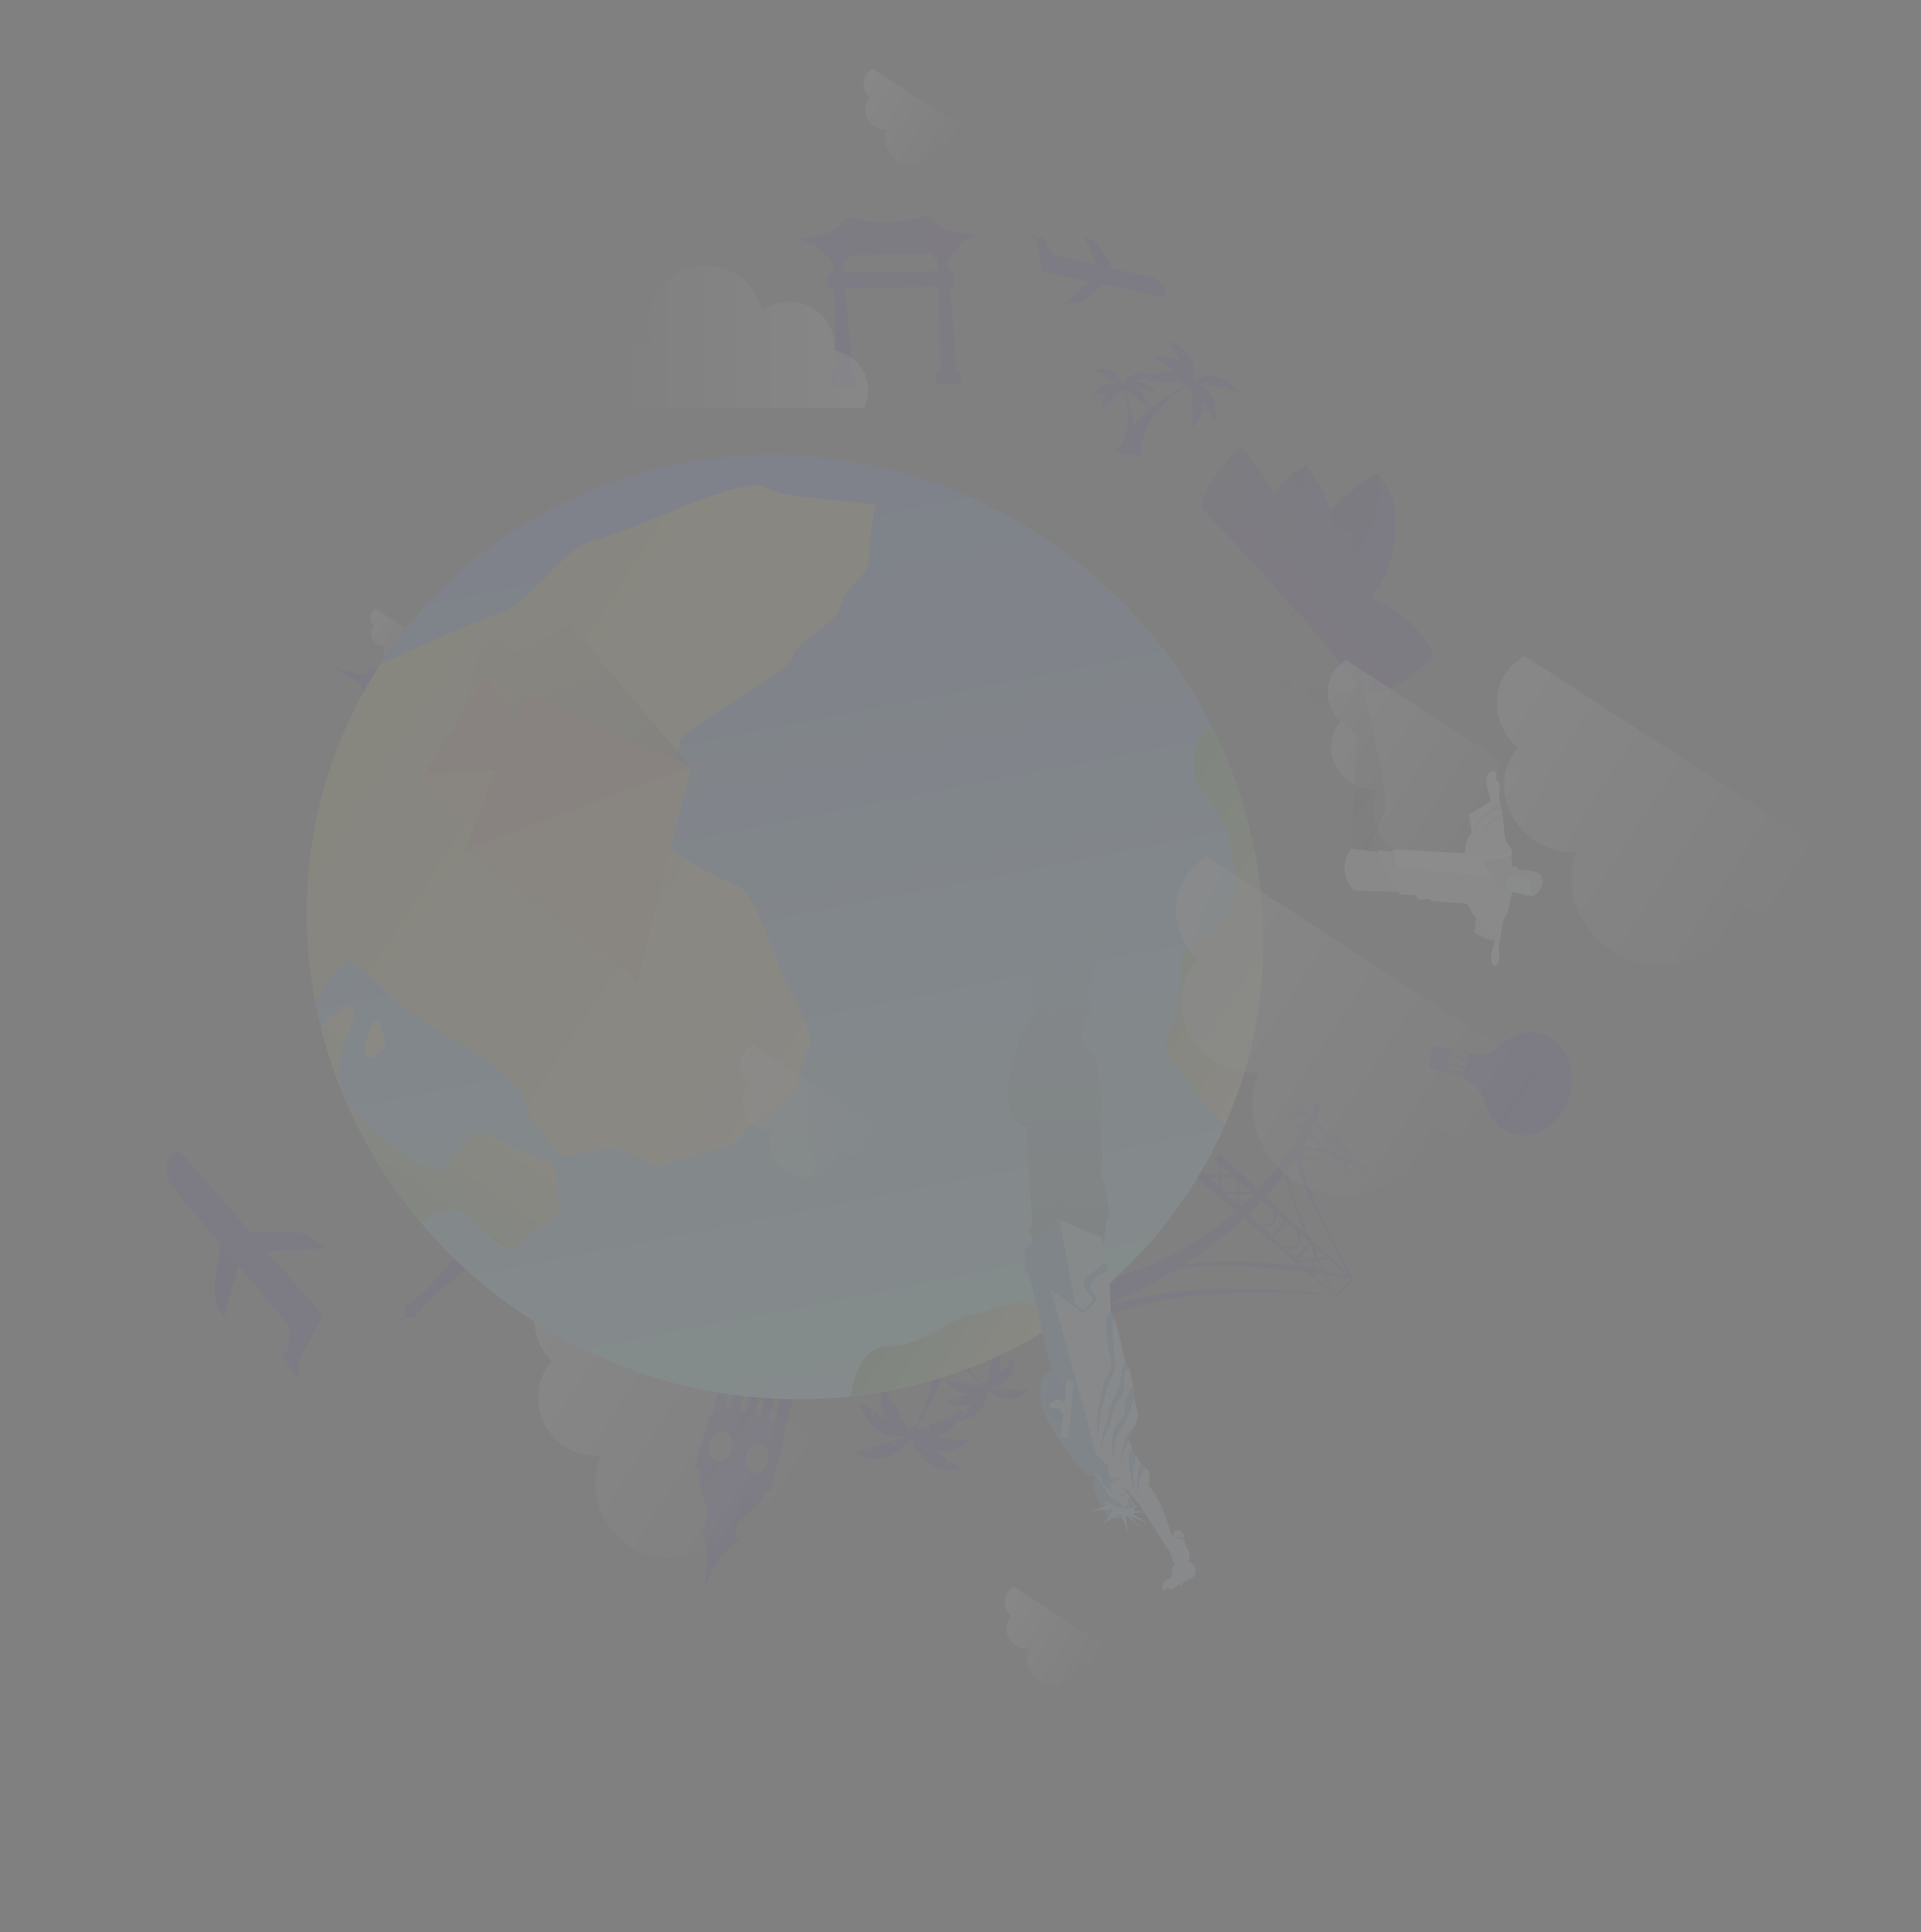<svg width="1574" height="1583" viewBox="0 0 1574 1583" fill="none" xmlns="http://www.w3.org/2000/svg">
<rect x="0" y="0" width="1574" height="1583" fill="#808080" stroke="none"/>
<g style="mix-blend-mode:luminosity" opacity="0.1">
<g opacity="0.49">
<path d="M749.91 1169.51C749.479 1169.53 749.036 1169.7 748.61 1169.98C748.475 1169.73 748.296 1169.5 748.058 1169.35C747.041 1168.69 745.474 1169.3 744.557 1170.72C744.372 1171 744.257 1171.3 744.154 1171.59L739.512 1163.15L734.624 1165.66C734.624 1165.66 736.352 1163.11 738.175 1160.72L732.265 1149.96L729.584 1151.34C729.584 1151.34 730.408 1150.13 731.51 1148.59L730.006 1145.85L725.094 1148.38C725.094 1148.38 726.833 1145.81 728.662 1143.41L723.191 1133.46C719.615 1147.89 722.818 1157.65 727.885 1164.17L720.649 1159.47L719.021 1161.98C719.021 1161.98 719.131 1160.51 719.328 1158.62L716.687 1156.91L713.706 1161.5C713.706 1161.5 713.938 1158.39 714.332 1155.38L704.729 1149.15C713.213 1179.83 737.434 1177.59 744.211 1176.31C744.191 1176.39 744.198 1176.47 744.184 1176.54L731.926 1180.36L733.746 1185.62C733.746 1185.62 731.442 1183.43 729.308 1181.18L717.732 1184.79L718.731 1187.67C718.731 1187.67 717.634 1186.63 716.257 1185.25L713.309 1186.16L715.139 1191.45C715.139 1191.45 712.821 1189.24 710.681 1186.98L699.962 1190.32C727.777 1203.03 740.796 1185.64 744.713 1178.65C744.783 1178.72 744.823 1178.81 744.906 1178.87C745.608 1179.32 746.57 1179.14 747.4 1178.53C749.101 1185.46 757.083 1208.04 788.268 1203.31L778.665 1197.09C776.077 1198.67 773.328 1200.16 773.328 1200.16L776.309 1195.56L773.669 1193.85C772.019 1194.8 770.721 1195.5 770.721 1195.5L772.348 1192.99L765.112 1188.3C773.125 1190.27 783.348 1189.21 795.064 1180.05L783.743 1179.12C782.298 1181.77 780.662 1184.4 780.662 1184.4L780.965 1178.89L777.851 1178.63C776.901 1180.27 776.127 1181.51 776.127 1181.51L776.291 1178.5L765.369 1177.6C773.799 1175.92 782.995 1170.22 788.882 1155.18L778.742 1159.89C778.836 1162.94 778.764 1166.07 778.764 1166.07L776.253 1161.05L773.467 1162.35C773.477 1164.25 773.443 1165.73 773.443 1165.73L772.072 1162.99L761.122 1168.09C761.216 1171.12 761.145 1174.23 761.145 1174.23L758.647 1169.24L751.54 1172.54C751.93 1171.39 751.734 1170.24 750.934 1169.72C750.905 1169.7 750.869 1169.7 750.839 1169.69C761.467 1153.1 784.926 1111.67 777.37 1079.57L754.569 1079.29C754.583 1079.31 781.357 1107.49 749.91 1169.51ZM730.869 1167.46C731.425 1167.99 731.989 1168.5 732.561 1168.97L730.399 1172.31C730.399 1172.31 730.571 1170.01 730.869 1167.46ZM756.674 1189.34L758.836 1186.01C759.503 1186.33 760.196 1186.64 760.908 1186.93C758.699 1188.25 756.674 1189.34 756.674 1189.34ZM763.87 1177.89C762.482 1180.4 761.011 1182.78 761.011 1182.78L761.268 1178.15C762.118 1178.1 762.985 1178.02 763.87 1177.89Z" fill="#3D13C9"/>
<path d="M781.284 1071.95L765.617 1076.12C767.465 1099.58 792.757 1124.07 803.735 1133.66C803.717 1133.67 803.693 1133.68 803.677 1133.69C803.241 1134.19 803.356 1135.02 803.879 1135.75L798.25 1134.71L797.623 1138.59C797.623 1138.59 796.891 1136.46 796.286 1134.35L787.613 1132.75L787.27 1134.87C787.27 1134.87 786.922 1133.86 786.509 1132.54L784.303 1132.13L783.676 1136.03C783.676 1136.03 782.937 1133.89 782.333 1131.77L774.304 1130.29C781.673 1139.63 789.27 1141.96 795.453 1141.65L788.118 1144.18L788.893 1146.23C788.893 1146.23 788.085 1145.5 787.071 1144.54L784.981 1145.26L786.404 1149.01C786.404 1149.01 784.696 1147.48 783.116 1145.9L775.512 1148.52C785.606 1152.79 792.889 1151.74 797.986 1148.98L794.025 1153.48L795.7 1154.93C795.7 1154.93 794.647 1154.67 793.303 1154.31L791.857 1155.95L794.925 1158.6C794.925 1158.6 792.701 1158.06 790.568 1157.41L785.314 1163.38C807.867 1161.21 808.406 1144.24 808.056 1139.16C808.762 1139.43 809.464 1139.39 809.85 1138.95C809.895 1138.9 809.903 1138.83 809.933 1138.77C814.173 1142.91 826.979 1152.63 843.37 1139.01L835.241 1138.58C834.262 1140.51 833.148 1142.44 833.148 1142.44L833.25 1138.48L831.015 1138.36C830.371 1139.55 829.842 1140.46 829.842 1140.46L829.895 1138.3L821.12 1137.83C820.144 1139.75 819.036 1141.67 819.036 1141.67L819.136 1137.72L809.841 1137.23C809.814 1137.18 809.801 1137.12 809.77 1137.08C814.725 1136.77 831.926 1134.09 831.031 1111.45L825.777 1117.42C826.71 1119.43 827.554 1121.53 827.554 1121.53L824.486 1118.88L823.039 1120.52C823.59 1121.8 823.991 1122.79 823.991 1122.79L822.316 1121.34L818.356 1125.84C820.418 1120.47 820.482 1113.17 814.841 1103.84L813.256 1111.66C815.046 1113 816.809 1114.47 816.809 1114.47L812.865 1113.58L812.43 1115.73C813.528 1116.6 814.364 1117.29 814.364 1117.29L812.211 1116.81L810.5 1125.25C812.283 1126.59 814.039 1128.05 814.039 1128.05L810.114 1127.17L808.768 1133.8C808.631 1133.62 808.487 1133.43 808.295 1133.27C807.352 1132.45 806.137 1132.3 805.579 1132.93C805.449 1133.08 805.374 1133.27 805.336 1133.46C804.981 1133.35 804.639 1133.31 804.338 1133.37C769.014 1096.07 781.284 1071.95 781.284 1071.95ZM818.416 1131.88L816.192 1129.96C816.481 1129.53 816.759 1129.08 817.027 1128.62C817.79 1130.33 818.416 1131.88 818.416 1131.88ZM800.586 1147.29C801.014 1146.97 801.426 1146.63 801.812 1146.29L804.036 1148.22C804.036 1148.22 802.4 1147.81 800.586 1147.29ZM798.411 1141.3L799.606 1144.44C799.606 1144.44 798.068 1143.06 796.558 1141.57C797.195 1141.51 797.81 1141.41 798.411 1141.3Z" fill="#3D13C9"/>
<path d="M971.961 316.42C972.266 316.561 972.632 316.609 973.028 316.577C973.027 316.794 973.067 317.005 973.174 317.196C973.629 318.004 974.934 318.163 976.09 317.555C976.324 317.432 976.513 317.277 976.694 317.116L976.745 324.422L981.04 324.518C981.04 324.518 978.903 325.59 976.76 326.526L976.827 335.826L979.183 335.879C979.183 335.879 978.164 336.39 976.835 337.01L976.851 339.378L981.166 339.473C981.166 339.473 979.016 340.554 976.865 341.489L976.926 350.101C984.749 341.785 986.177 334.121 985.114 327.95L988.346 333.696L990.397 332.615C990.397 332.615 989.772 333.556 988.933 334.747L990.112 336.843L993.872 334.86C993.872 334.86 992.552 336.851 991.163 338.714L995.451 346.337C1001.03 322.834 983.542 315.555 978.41 313.948C978.452 313.905 978.476 313.852 978.513 313.805L988.36 315.701L989.063 311.542C989.063 311.542 989.831 313.835 990.464 316.108L999.762 317.898L1000.15 315.616C1000.15 315.616 1000.51 316.708 1000.95 318.126L1003.32 318.582L1004.02 314.402C1004.02 314.402 1004.79 316.709 1005.43 318.989L1014.04 320.645C999.642 302.106 984.228 308.973 978.935 312.213C978.912 312.141 978.921 312.064 978.884 311.997C978.568 311.44 977.843 311.215 977.045 311.318C978.453 306.083 981.361 288.156 958.165 280.012L962.452 287.635C964.821 287.515 967.261 287.523 967.261 287.523L963.501 289.505L964.679 291.601C966.167 291.565 967.319 291.568 967.319 291.568L965.269 292.649L968.5 298.395C963.724 294.18 956.304 291.185 944.847 293.038L952.281 297.759C954.262 296.518 956.362 295.355 956.362 295.355L954.103 298.919L956.148 300.216C957.409 299.474 958.403 298.922 958.403 298.922L957.168 300.867L964.342 305.422C957.919 303.491 949.483 303.958 939.842 311.84L948.563 312.369C949.63 310.304 950.842 308.248 950.842 308.248L950.701 312.498L953.1 312.643C953.805 311.369 954.376 310.397 954.376 310.397L954.299 312.715L963.72 313.289C964.786 311.23 965.99 309.186 965.99 309.186L965.849 313.419L971.962 313.792C971.263 314.422 970.971 315.258 971.328 315.892C971.342 315.916 971.369 315.926 971.382 315.945C957.911 323.145 926.384 342.238 919.643 366.356L935.212 374.801C935.215 374.796 927.291 346.33 971.961 316.42ZM984.287 324.682C984.104 324.126 983.903 323.585 983.687 323.061L986.414 321.624C986.414 321.624 985.438 323.089 984.287 324.682ZM974.684 300.762L971.958 302.2C971.62 301.739 971.26 301.285 970.878 300.831C972.884 300.76 974.684 300.762 974.684 300.762ZM965.482 305.784C967.368 304.617 969.263 303.566 969.263 303.566L967.369 306.555C966.761 306.278 966.137 306.016 965.482 305.784Z" fill="#3D13C9"/>
<path d="M914.127 370.024L926.448 372.919C933.899 356.623 925.617 331.159 921.634 320.798C921.652 320.792 921.672 320.801 921.688 320.794C922.175 320.622 922.402 320.028 922.314 319.352L925.798 322.084L927.669 319.725C927.669 319.725 927.381 321.411 927.012 323.035L932.377 327.244L933.403 325.95C933.403 325.95 933.266 326.751 933.06 327.779L934.425 328.849L936.307 326.479C936.307 326.479 936.017 328.175 935.645 329.804L940.612 333.701C939.021 324.806 934.664 320.506 930.299 318.47L936.279 319.445L936.506 317.801C936.506 317.801 936.793 318.578 937.133 319.585L938.836 319.863L939.252 316.849C939.252 316.849 939.856 318.487 940.357 320.108L946.556 321.118C941.206 314.619 935.806 312.681 931.281 312.675L935.677 311.112L935.062 309.542C935.062 309.542 935.689 310.094 936.479 310.827L938.081 310.256L936.957 307.38C936.957 307.38 938.281 308.548 939.51 309.748L945.34 307.676C929.03 300.958 922.349 312.062 920.702 315.571C920.317 315.133 919.82 314.907 919.395 315.058C919.343 315.075 919.313 315.122 919.268 315.151C917.893 310.858 912.708 299.742 896.378 302.877L901.802 306.109C903.194 305.177 904.674 304.3 904.674 304.3L903.132 306.9L904.623 307.788C905.509 307.227 906.211 306.813 906.211 306.813L905.371 308.234L911.231 311.724C912.619 310.797 914.09 309.923 914.09 309.923L912.554 312.514L918.757 316.212C918.758 316.255 918.748 316.295 918.749 316.338C915.228 314.747 902.411 310.304 894.609 325.706L900.438 323.635C900.543 321.958 900.747 320.248 900.747 320.248L901.872 323.125L903.474 322.554C903.568 321.507 903.663 320.697 903.663 320.697L904.278 322.267L908.674 320.704C905.257 323.536 902.502 328.374 902.908 336.629L906.906 331.995C906.173 330.455 905.506 328.84 905.506 328.84L907.885 330.86L908.984 329.585C908.55 328.609 908.233 327.844 908.233 327.844L909.533 328.947L913.851 323.943C913.121 322.409 912.458 320.8 912.458 320.8L914.828 322.81L918.219 318.879C918.243 319.052 918.275 319.229 918.345 319.406C918.689 320.292 919.47 320.83 920.086 320.61C920.233 320.559 920.352 320.462 920.45 320.344C920.652 320.549 920.871 320.699 921.101 320.769C931.526 358.411 914.127 370.024 914.127 370.024ZM910.884 316.667L911.696 318.753C911.337 318.933 910.981 319.13 910.625 319.345C910.735 317.927 910.884 316.667 910.884 316.667ZM928.867 312.858C928.452 312.92 928.046 312.996 927.652 313.082L926.839 310.995C926.839 310.995 927.815 311.855 928.867 312.858ZM928.134 317.64L928.483 315.113C928.483 315.113 929.025 316.59 929.509 318.129C929.05 317.942 928.59 317.783 928.134 317.64Z" fill="#3D13C9"/>
<path d="M573.878 1204.96L572.89 1215.06L580.148 1239.9L577.405 1251.93L572.598 1252.89C583.834 1266.64 577.308 1301.4 577.308 1301.4C584.343 1277.53 606.467 1260.15 606.467 1260.15L601.809 1259.58L604.551 1247.55L623.567 1229.79L626.82 1220.82L630.772 1222.01L643.191 1177.84L641.339 1177.28L673.871 1051.97L615.748 1035.53L583.23 1159.83L581.19 1159.22L568.772 1203.38L573.878 1204.96ZM649.135 1089.42C649.449 1088.19 650.729 1087.48 651.979 1087.83C653.228 1088.17 653.988 1089.46 653.673 1090.68L646.399 1118.82C646.084 1120.05 644.805 1120.76 643.556 1120.41C642.306 1120.07 641.546 1118.78 641.861 1117.56L649.135 1089.42ZM638.034 1132.37C638.348 1131.15 639.628 1130.44 640.877 1130.78C642.127 1131.13 642.887 1132.41 642.572 1133.64L635.298 1161.78C634.983 1163 633.704 1163.72 632.454 1163.37C631.205 1163.02 630.445 1161.74 630.76 1160.51L638.034 1132.37ZM623.315 1183.05C628.328 1184.45 631.019 1190.88 629.328 1197.43C627.638 1203.97 622.202 1208.15 617.191 1206.75C612.18 1205.35 609.488 1198.92 611.178 1192.37C612.869 1185.83 618.303 1181.66 623.315 1183.05ZM637.034 1086.05C637.349 1084.82 638.628 1084.11 639.877 1084.46C641.127 1084.8 641.887 1086.09 641.571 1087.31L634.298 1115.45C633.982 1116.68 632.704 1117.39 631.454 1117.04C630.205 1116.7 629.444 1115.41 629.76 1114.19L637.034 1086.05ZM625.934 1129C626.249 1127.78 627.528 1127.06 628.778 1127.41C630.027 1127.76 630.787 1129.04 630.472 1130.26L623.198 1158.41C622.883 1159.63 621.604 1160.34 620.355 1160C619.105 1159.65 618.345 1158.37 618.66 1157.14L625.934 1129ZM624.934 1082.67C625.249 1081.45 626.528 1080.74 627.777 1081.09C629.027 1081.43 629.787 1082.72 629.471 1083.94L622.198 1112.08C621.884 1113.3 620.604 1114.02 619.354 1113.67C618.105 1113.32 617.345 1112.04 617.66 1110.82L624.934 1082.67ZM613.832 1125.63C614.149 1124.41 615.427 1123.69 616.676 1124.04C617.926 1124.39 618.686 1125.67 618.37 1126.9L611.097 1155.04C610.781 1156.26 609.502 1156.98 608.253 1156.63C607.003 1156.28 606.243 1155 606.559 1153.77L613.832 1125.63ZM612.835 1079.31C613.15 1078.08 614.429 1077.37 615.678 1077.72C616.928 1078.06 617.688 1079.35 617.373 1080.57L610.099 1108.71C609.783 1109.94 608.505 1110.65 607.255 1110.3C606.006 1109.96 605.246 1108.67 605.561 1107.45L612.835 1079.31ZM601.735 1122.26C602.051 1121.04 603.329 1120.32 604.579 1120.67C605.828 1121.02 606.588 1122.3 606.273 1123.53L598.999 1151.67C598.684 1152.89 597.405 1153.61 596.156 1153.26C594.906 1152.91 594.146 1151.63 594.461 1150.4L601.735 1122.26ZM593.447 1173.15C598.46 1174.54 601.151 1180.98 599.46 1187.52C597.77 1194.07 592.334 1198.24 587.323 1196.84C582.31 1195.45 579.619 1189.01 581.31 1182.47C583.001 1175.92 588.435 1171.75 593.447 1173.15Z" fill="#3D13C9"/>
<path opacity="0.44" d="M573.878 1204.96L572.89 1215.06L580.148 1239.9L577.405 1251.93L572.598 1252.89C583.834 1266.64 577.308 1301.4 577.308 1301.4C584.343 1277.53 606.467 1260.15 606.467 1260.15L601.809 1259.58L604.551 1247.55L623.567 1229.79L626.82 1220.82L630.772 1222.01L643.191 1177.84L641.339 1177.28L673.871 1051.97L615.748 1035.53L583.23 1159.83L581.19 1159.22L568.772 1203.38L573.878 1204.96ZM649.135 1089.42C649.449 1088.19 650.729 1087.48 651.979 1087.83C653.228 1088.17 653.988 1089.46 653.673 1090.68L646.399 1118.82C646.084 1120.05 644.805 1120.76 643.556 1120.41C642.306 1120.07 641.546 1118.78 641.861 1117.56L649.135 1089.42ZM638.034 1132.37C638.348 1131.15 639.628 1130.44 640.877 1130.78C642.127 1131.13 642.887 1132.41 642.572 1133.64L635.298 1161.78C634.983 1163 633.704 1163.72 632.454 1163.37C631.205 1163.02 630.445 1161.74 630.76 1160.51L638.034 1132.37ZM623.315 1183.05C628.328 1184.45 631.019 1190.88 629.328 1197.43C627.638 1203.97 622.202 1208.15 617.191 1206.75C612.18 1205.35 609.488 1198.92 611.178 1192.37C612.869 1185.83 618.303 1181.66 623.315 1183.05ZM637.034 1086.05C637.349 1084.82 638.628 1084.11 639.877 1084.46C641.127 1084.8 641.887 1086.09 641.571 1087.31L634.298 1115.45C633.982 1116.68 632.704 1117.39 631.454 1117.04C630.205 1116.7 629.444 1115.41 629.76 1114.19L637.034 1086.05ZM625.934 1129C626.249 1127.78 627.528 1127.06 628.778 1127.41C630.027 1127.76 630.787 1129.04 630.472 1130.26L623.198 1158.41C622.883 1159.63 621.604 1160.34 620.355 1160C619.105 1159.65 618.345 1158.37 618.66 1157.14L625.934 1129ZM624.934 1082.67C625.249 1081.45 626.528 1080.74 627.777 1081.09C629.027 1081.43 629.787 1082.72 629.471 1083.94L622.198 1112.08C621.884 1113.3 620.604 1114.02 619.354 1113.67C618.105 1113.32 617.345 1112.04 617.66 1110.82L624.934 1082.67ZM613.832 1125.63C614.149 1124.41 615.427 1123.69 616.676 1124.04C617.926 1124.39 618.686 1125.67 618.37 1126.9L611.097 1155.04C610.781 1156.26 609.502 1156.98 608.253 1156.63C607.003 1156.28 606.243 1155 606.559 1153.77L613.832 1125.63ZM612.835 1079.31C613.15 1078.08 614.429 1077.37 615.678 1077.72C616.928 1078.06 617.688 1079.35 617.373 1080.57L610.099 1108.71C609.783 1109.94 608.505 1110.65 607.255 1110.3C606.006 1109.96 605.246 1108.67 605.561 1107.45L612.835 1079.31ZM601.735 1122.26C602.051 1121.04 603.329 1120.32 604.579 1120.67C605.828 1121.02 606.588 1122.3 606.273 1123.53L598.999 1151.67C598.684 1152.89 597.405 1153.61 596.156 1153.26C594.906 1152.91 594.146 1151.63 594.461 1150.4L601.735 1122.26ZM593.447 1173.15C598.46 1174.54 601.151 1180.98 599.46 1187.52C597.77 1194.07 592.334 1198.24 587.323 1196.84C582.31 1195.45 579.619 1189.01 581.31 1182.47C583.001 1175.92 588.435 1171.75 593.447 1173.15Z" fill="url(#paint0_linear_16_6)"/>
<path d="M297.489 780.024L305.861 810.494L309.977 809.301L313.033 823.367L309.359 825.925L310.157 837.654C310.157 837.654 284.391 860.068 283.019 860.465C267.676 864.909 318.71 896.48 318.71 896.48L414.298 871.789L370.891 737.832L303.638 757.31L297.489 780.024ZM311.548 767.813C310.661 765.08 324.609 761.79 324.609 761.79L325.936 765.891C325.936 765.891 312.434 770.546 311.548 767.813ZM312.611 775.729C311.441 772.117 326.83 768.647 326.83 768.647L328.586 774.066C328.586 774.066 313.782 779.34 312.611 775.729ZM335.456 772.102C334.286 768.491 349.675 765.02 349.675 765.02L351.431 770.439C351.431 770.439 336.629 775.715 335.456 772.102ZM313.675 783.645C312.219 779.153 329.054 775.505 329.054 775.505L331.236 782.241C331.236 782.241 315.129 788.135 313.675 783.645ZM336.521 780.016C335.065 775.524 351.9 771.876 351.9 771.876L354.082 778.612C354.082 778.612 337.976 784.51 336.521 780.016ZM316.53 792.451C314.758 786.983 331.672 783.582 331.672 783.582L334.33 791.784C334.33 791.784 318.301 797.92 316.53 792.451ZM318.701 803.786C316.93 798.317 335.217 794.517 335.217 794.517L337.875 802.719C337.875 802.719 320.47 809.253 318.701 803.786ZM322.244 814.719C320.472 809.25 338.759 805.45 338.759 805.45L341.417 813.652C341.417 813.652 324.015 820.188 322.244 814.719ZM329.774 837.957C328.002 832.488 346.287 828.691 346.287 828.691L348.945 836.893C348.945 836.893 331.545 843.426 329.774 837.957ZM334.69 848.495C332.918 843.027 349.832 839.626 349.832 839.626L352.49 847.828C352.49 847.828 336.461 853.964 334.69 848.495ZM357.534 844.869C355.763 839.4 372.677 835.999 372.677 835.999L375.335 844.201C375.335 844.201 359.306 850.338 357.534 844.869ZM337.542 857.304C336.086 852.813 352.921 849.165 352.921 849.165L355.103 855.901C355.103 855.901 338.999 861.796 337.542 857.304ZM360.39 853.679C358.933 849.188 375.768 845.54 375.768 845.54L377.95 852.276C377.95 852.276 361.843 858.169 360.39 853.679ZM341.35 864.425C340.18 860.813 355.569 857.342 355.569 857.342L357.325 862.762C357.325 862.762 342.523 868.038 341.35 864.425ZM345.161 871.547C344.274 868.814 358.22 865.522 358.22 865.522L359.547 869.623C359.547 869.623 346.048 874.28 345.161 871.547ZM348.748 877.982C347.861 875.249 360.435 872.354 360.435 872.354L361.762 876.455C361.762 876.455 349.634 880.715 348.748 877.982ZM371.595 874.357C370.708 871.624 383.282 868.729 383.282 868.729L384.609 872.83C384.609 872.83 372.479 877.089 371.595 874.357ZM404.798 861.003L406.125 865.105C406.125 865.105 393.993 869.366 393.108 866.63C392.226 863.896 404.798 861.003 404.798 861.003ZM368.006 867.92C367.119 865.187 381.067 861.897 381.067 861.897L382.396 865.996C382.396 865.996 368.892 870.653 368.006 867.92ZM402.585 854.169L403.912 858.27C403.912 858.27 390.408 862.928 389.522 860.195C388.637 857.459 402.585 854.169 402.585 854.169ZM364.198 860.8C363.027 857.188 378.416 853.717 378.416 853.717L380.172 859.137C380.172 859.137 365.368 864.411 364.198 860.8ZM399.934 845.989L401.69 851.409C401.69 851.409 386.885 856.683 385.715 853.072C384.545 849.46 399.934 845.989 399.934 845.989ZM397.284 837.814L399.466 844.55C399.466 844.55 383.359 850.444 381.905 845.95C380.451 841.46 397.284 837.814 397.284 837.814ZM394.194 828.271L396.852 836.473C396.852 836.473 380.826 842.611 379.054 837.142C377.281 831.676 394.194 828.271 394.194 828.271ZM352.621 834.332C350.849 828.863 369.134 825.066 369.134 825.066L371.792 833.268C371.792 833.268 354.39 839.799 352.621 834.332ZM390.649 817.336L393.308 825.538C393.308 825.538 375.907 832.071 374.137 826.607C372.365 821.138 390.649 817.336 390.649 817.336ZM349.076 823.397C347.304 817.928 365.59 814.131 365.59 814.131L368.248 822.333C368.248 822.333 350.847 828.866 349.076 823.397ZM387.107 806.403L389.765 814.605C389.765 814.605 372.365 821.138 370.593 815.669C368.82 810.203 387.107 806.403 387.107 806.403ZM342.744 817.753L345.402 825.955C345.402 825.955 328.002 832.488 326.233 827.021C324.457 821.553 342.744 817.753 342.744 817.753ZM345.091 811.094C343.319 805.625 361.604 801.827 361.604 801.827L364.263 810.029C364.263 810.029 346.862 816.563 345.091 811.094ZM383.122 794.099L385.78 802.301C385.78 802.301 368.38 808.835 366.611 803.367C364.835 797.9 383.122 794.099 383.122 794.099ZM341.546 800.159C339.774 794.69 358.06 790.892 358.06 790.892L360.718 799.094C360.718 799.094 343.318 805.628 341.546 800.159ZM379.577 783.164L382.236 791.366C382.236 791.366 364.835 797.9 363.065 792.435C361.29 786.965 379.577 783.164 379.577 783.164ZM339.377 788.826C337.605 783.358 354.519 779.957 354.519 779.957L357.177 788.159C357.177 788.159 341.146 794.293 339.377 788.826ZM376.033 772.229L378.691 780.431C378.691 780.431 362.664 786.57 360.893 781.101C359.121 775.632 376.033 772.229 376.033 772.229ZM373.419 764.152L375.601 770.888C375.601 770.888 359.494 776.782 358.039 772.288C356.584 767.8 373.419 764.152 373.419 764.152ZM371.195 757.294L372.951 762.713C372.951 762.713 358.146 767.987 356.976 764.376C355.806 760.764 371.195 757.294 371.195 757.294ZM334.392 764.186C333.506 761.453 347.451 758.161 347.451 758.161L348.778 762.263C348.778 762.263 335.279 766.919 334.392 764.186ZM368.972 750.435L370.298 754.536C370.298 754.536 356.795 759.194 355.908 756.461C355.026 753.727 368.972 750.435 368.972 750.435ZM333.552 756.953C332.665 754.219 345.239 751.324 345.239 751.324L346.568 755.423C346.568 755.423 334.437 759.688 333.552 756.953ZM366.758 743.6L368.085 747.702C368.085 747.702 355.953 751.963 355.068 749.227C354.184 746.496 366.758 743.6 366.758 743.6Z" fill="#3D13C9"/>
<path opacity="0.44" d="M297.489 780.024L305.861 810.494L309.977 809.301L313.033 823.367L309.359 825.925L310.157 837.654C310.157 837.654 284.391 860.068 283.019 860.465C267.676 864.909 318.71 896.48 318.71 896.48L414.298 871.789L370.891 737.832L303.638 757.31L297.489 780.024ZM311.548 767.813C310.661 765.08 324.609 761.79 324.609 761.79L325.936 765.891C325.936 765.891 312.434 770.546 311.548 767.813ZM312.611 775.729C311.441 772.117 326.83 768.647 326.83 768.647L328.586 774.066C328.586 774.066 313.782 779.34 312.611 775.729ZM335.456 772.102C334.286 768.491 349.675 765.02 349.675 765.02L351.431 770.439C351.431 770.439 336.629 775.715 335.456 772.102ZM313.675 783.645C312.219 779.153 329.054 775.505 329.054 775.505L331.236 782.241C331.236 782.241 315.129 788.135 313.675 783.645ZM336.521 780.016C335.065 775.524 351.9 771.876 351.9 771.876L354.082 778.612C354.082 778.612 337.976 784.51 336.521 780.016ZM316.53 792.451C314.758 786.983 331.672 783.582 331.672 783.582L334.33 791.784C334.33 791.784 318.301 797.92 316.53 792.451ZM318.701 803.786C316.93 798.317 335.217 794.517 335.217 794.517L337.875 802.719C337.875 802.719 320.47 809.253 318.701 803.786ZM322.244 814.719C320.472 809.25 338.759 805.45 338.759 805.45L341.417 813.652C341.417 813.652 324.015 820.188 322.244 814.719ZM329.774 837.957C328.002 832.488 346.287 828.691 346.287 828.691L348.945 836.893C348.945 836.893 331.545 843.426 329.774 837.957ZM334.69 848.495C332.918 843.027 349.832 839.626 349.832 839.626L352.49 847.828C352.49 847.828 336.461 853.964 334.69 848.495ZM357.534 844.869C355.763 839.4 372.677 835.999 372.677 835.999L375.335 844.201C375.335 844.201 359.306 850.338 357.534 844.869ZM337.542 857.304C336.086 852.813 352.921 849.165 352.921 849.165L355.103 855.901C355.103 855.901 338.999 861.796 337.542 857.304ZM360.39 853.679C358.933 849.188 375.768 845.54 375.768 845.54L377.95 852.276C377.95 852.276 361.843 858.169 360.39 853.679ZM341.35 864.425C340.18 860.813 355.569 857.342 355.569 857.342L357.325 862.762C357.325 862.762 342.523 868.038 341.35 864.425ZM345.161 871.547C344.274 868.814 358.22 865.522 358.22 865.522L359.547 869.623C359.547 869.623 346.048 874.28 345.161 871.547ZM348.748 877.982C347.861 875.249 360.435 872.354 360.435 872.354L361.762 876.455C361.762 876.455 349.634 880.715 348.748 877.982ZM371.595 874.357C370.708 871.624 383.282 868.729 383.282 868.729L384.609 872.83C384.609 872.83 372.479 877.089 371.595 874.357ZM404.798 861.003L406.125 865.105C406.125 865.105 393.993 869.366 393.108 866.63C392.226 863.896 404.798 861.003 404.798 861.003ZM368.006 867.92C367.119 865.187 381.067 861.897 381.067 861.897L382.396 865.996C382.396 865.996 368.892 870.653 368.006 867.92ZM402.585 854.169L403.912 858.27C403.912 858.27 390.408 862.928 389.522 860.195C388.637 857.459 402.585 854.169 402.585 854.169ZM364.198 860.8C363.027 857.188 378.416 853.717 378.416 853.717L380.172 859.137C380.172 859.137 365.368 864.411 364.198 860.8ZM399.934 845.989L401.69 851.409C401.69 851.409 386.885 856.683 385.715 853.072C384.545 849.46 399.934 845.989 399.934 845.989ZM397.284 837.814L399.466 844.55C399.466 844.55 383.359 850.444 381.905 845.95C380.451 841.46 397.284 837.814 397.284 837.814ZM394.194 828.271L396.852 836.473C396.852 836.473 380.826 842.611 379.054 837.142C377.281 831.676 394.194 828.271 394.194 828.271ZM352.621 834.332C350.849 828.863 369.134 825.066 369.134 825.066L371.792 833.268C371.792 833.268 354.39 839.799 352.621 834.332ZM390.649 817.336L393.308 825.538C393.308 825.538 375.907 832.071 374.137 826.607C372.365 821.138 390.649 817.336 390.649 817.336ZM349.076 823.397C347.304 817.928 365.59 814.131 365.59 814.131L368.248 822.333C368.248 822.333 350.847 828.866 349.076 823.397ZM387.107 806.403L389.765 814.605C389.765 814.605 372.365 821.138 370.593 815.669C368.82 810.203 387.107 806.403 387.107 806.403ZM342.744 817.753L345.402 825.955C345.402 825.955 328.002 832.488 326.233 827.021C324.457 821.553 342.744 817.753 342.744 817.753ZM345.091 811.094C343.319 805.625 361.604 801.827 361.604 801.827L364.263 810.029C364.263 810.029 346.862 816.563 345.091 811.094ZM383.122 794.099L385.78 802.301C385.78 802.301 368.38 808.835 366.611 803.367C364.835 797.9 383.122 794.099 383.122 794.099ZM341.546 800.159C339.774 794.69 358.06 790.892 358.06 790.892L360.718 799.094C360.718 799.094 343.318 805.628 341.546 800.159ZM379.577 783.164L382.236 791.366C382.236 791.366 364.835 797.9 363.065 792.435C361.29 786.965 379.577 783.164 379.577 783.164ZM339.377 788.826C337.605 783.358 354.519 779.957 354.519 779.957L357.177 788.159C357.177 788.159 341.146 794.293 339.377 788.826ZM376.033 772.229L378.691 780.431C378.691 780.431 362.664 786.57 360.893 781.101C359.121 775.632 376.033 772.229 376.033 772.229ZM373.419 764.152L375.601 770.888C375.601 770.888 359.494 776.782 358.039 772.288C356.584 767.8 373.419 764.152 373.419 764.152ZM371.195 757.294L372.951 762.713C372.951 762.713 358.146 767.987 356.976 764.376C355.806 760.764 371.195 757.294 371.195 757.294ZM334.392 764.186C333.506 761.453 347.451 758.161 347.451 758.161L348.778 762.263C348.778 762.263 335.279 766.919 334.392 764.186ZM368.972 750.435L370.298 754.536C370.298 754.536 356.795 759.194 355.908 756.461C355.026 753.727 368.972 750.435 368.972 750.435ZM333.552 756.953C332.665 754.219 345.239 751.324 345.239 751.324L346.568 755.423C346.568 755.423 334.437 759.688 333.552 756.953ZM366.758 743.6L368.085 747.702C368.085 747.702 355.953 751.963 355.068 749.227C354.184 746.496 366.758 743.6 366.758 743.6Z" fill="url(#paint1_linear_16_6)"/>
<path d="M371.288 537.001C370.144 537.32 368.531 537.301 366.14 536.548C358.572 534.166 349.342 531.801 343.762 537.6L329.553 535.286L342.235 540.897C342.235 540.897 341.568 545.006 344.16 547.438C344.16 547.438 309.621 541.51 298.464 553.109L274.134 547.225L296.496 560.887C298.531 577.047 328.541 590.574 328.541 590.574C325.044 590.903 323.149 594.586 323.149 594.586L309.745 591.178L322.42 598.16C323.436 606.241 332.179 610.089 339.608 612.894C344.011 614.555 344.725 616.56 344.854 618.136L343.25 623.061L366.707 631.364C366.707 631.364 396.321 538.643 396.176 537.488L373.886 529.076L371.288 537.001Z" fill="#3D13C9"/>
<path opacity="0.44" d="M371.288 537.001C370.144 537.32 368.531 537.301 366.14 536.548C358.572 534.166 349.342 531.801 343.762 537.6L329.553 535.286L342.235 540.897C342.235 540.897 341.568 545.006 344.16 547.438C344.16 547.438 309.621 541.51 298.464 553.109L274.134 547.225L296.496 560.887C298.531 577.047 328.541 590.574 328.541 590.574C325.044 590.903 323.149 594.586 323.149 594.586L309.745 591.178L322.42 598.16C323.436 606.241 332.179 610.089 339.608 612.894C344.011 614.555 344.725 616.56 344.854 618.136L343.25 623.061L366.707 631.364C366.707 631.364 396.321 538.643 396.176 537.488L373.886 529.076L371.288 537.001Z" fill="url(#paint2_linear_16_6)"/>
<path d="M435.792 947.026L430.468 953.696C430.468 953.696 425.206 972.644 415.888 984.317L410.166 987.958L409.234 992.657L343.277 1062.94L337.354 1065.06L336.422 1069.76L332.299 1067.87L333.296 1075.45L326.236 1083L326.129 1083.75L333.968 1078.14L341.608 1079.42L339.852 1075.28L344.65 1074.54L347.036 1068.79L420.843 1006.56L425.641 1005.83L429.553 1000.33C441.751 991.609 461.158 987.164 461.158 987.164L468.126 982.179L506.288 972.414L491.714 956.978C491.987 959.409 492.183 961.602 492.183 961.602C492.183 961.602 474.529 970.182 460.961 955.616C447.393 941.05 452.806 925.045 452.806 925.045L461.514 924.993L447.185 909.815L435.792 947.026ZM385.657 1028.36C385.87 1026.85 412.19 995.895 412.19 995.895L416.574 1003.55C416.574 1003.55 385.44 1029.86 385.657 1028.36ZM450.979 976.241L432.684 989.327L423.714 980.912L435.012 962.045C436.54 962.298 450.979 976.241 450.979 976.241Z" fill="#3D13C9"/>
<path opacity="0.44" d="M435.792 947.026L430.468 953.696C430.468 953.696 425.206 972.644 415.888 984.317L410.166 987.958L409.234 992.657L343.277 1062.94L337.354 1065.06L336.422 1069.76L332.299 1067.87L333.296 1075.45L326.236 1083L326.129 1083.75L333.968 1078.14L341.608 1079.42L339.852 1075.28L344.65 1074.54L347.036 1068.79L420.843 1006.56L425.641 1005.83L429.553 1000.33C441.751 991.609 461.158 987.164 461.158 987.164L468.126 982.179L506.288 972.414L491.714 956.978C491.987 959.409 492.183 961.602 492.183 961.602C492.183 961.602 474.529 970.182 460.961 955.616C447.393 941.05 452.806 925.045 452.806 925.045L461.514 924.993L447.185 909.815L435.792 947.026ZM385.657 1028.36C385.87 1026.85 412.19 995.895 412.19 995.895L416.574 1003.55C416.574 1003.55 385.44 1029.86 385.657 1028.36ZM450.979 976.241L432.684 989.327L423.714 980.912L435.012 962.045C436.54 962.298 450.979 976.241 450.979 976.241Z" fill="url(#paint3_linear_16_6)"/>
<path d="M1027.97 447.186L1032.26 460.296L1033.5 464.094L1036.02 461.787C1051.75 446.349 1056.93 415.692 1056.68 415.429C1056.43 415.169 1045.15 410.382 1045.15 410.382C1044.78 408.801 1044.24 407.162 1043.59 405.49C1036.66 387.674 1015.98 365.842 1015.98 365.842C1025.24 407.671 1007.95 437.242 1007.95 437.242L1006.15 438.901L1031.64 465.816C1031.64 465.816 1032.12 462.582 1032.26 460.302L1027.97 447.186Z" fill="#3D13C9"/>
<path d="M1032.26 460.296C1032.11 462.576 1031.63 465.81 1031.63 465.81L1033.5 464.093L1032.26 460.296Z" fill="#3D13C9"/>
<path d="M1031.63 465.81L1034.72 467.809L1033.5 464.094L1031.63 465.81Z" fill="#3D13C9"/>
<path d="M1128.75 388.759C1128.96 389.038 1129.34 389.529 1129.82 390.197C1129.51 389.554 1129.15 389.072 1128.75 388.759Z" fill="#3D13C9"/>
<path d="M1128.54 388.49L1128.45 388.565C1128.55 388.62 1128.65 388.686 1128.74 388.76C1128.61 388.585 1128.54 388.49 1128.54 388.49Z" fill="#3D13C9"/>
<path d="M1067.81 489.256L1065.99 500.219C1091.57 482.416 1110.08 437.217 1110.08 437.217L1092.99 432.397C1092.04 427.309 1090.87 422.621 1089.57 418.325C1087.27 420.48 1085.87 421.832 1085.87 421.832C1085.87 421.832 1087.27 420.483 1089.57 418.325C1082.11 393.717 1070.25 381.937 1070.25 381.937C1070.25 381.937 1073.04 431.178 1035.38 468.234L1034.72 467.806L1035.35 469.728L1061.5 501.411C1061.5 501.411 1035.12 518.326 1062.49 502.456C1063.07 502.119 1063.65 501.763 1064.22 501.398C1064.82 501.021 1065.41 500.627 1066 500.218L1067.81 489.256Z" fill="#3D13C9"/>
<path d="M1064.22 501.399L1065.22 504.834L1065.99 500.22C1065.4 500.628 1064.81 501.022 1064.22 501.399Z" fill="#3D13C9"/>
<path d="M1070.25 381.939C1058.05 386.239 1047.54 399.843 1043.59 405.486C1044.24 407.159 1044.77 408.798 1045.15 410.379C1045.15 410.379 1056.43 415.166 1056.67 415.426C1056.92 415.686 1051.75 446.345 1036.01 461.783L1033.5 464.091L1034.71 467.805L1035.37 468.233C1073.04 431.181 1070.25 381.939 1070.25 381.939Z" fill="#3013AC"/>
<path d="M1129.82 390.197C1129.33 389.527 1128.96 389.038 1128.75 388.759C1128.65 388.686 1128.55 388.62 1128.46 388.564C1128.01 388.321 1127.53 388.273 1127 388.435C1126.72 388.522 1126.43 388.631 1126.12 388.762C1117.85 392.218 1097.85 410.539 1089.57 418.325C1090.87 422.623 1092.04 427.311 1092.99 432.397L1110.08 437.217C1110.08 437.217 1091.57 482.416 1065.99 500.219L1065.22 504.833C1126.38 460.28 1135.24 401.333 1129.82 390.197Z" fill="#3013AC"/>
<path d="M1015.98 365.839C1015.98 365.839 983.155 400.885 984.613 416.162L1006.14 438.896L1007.95 437.237C1007.95 437.239 1025.24 407.669 1015.98 365.839Z" fill="#3013AC"/>
<path d="M1174.53 537.32C1160.57 502.74 1126.15 492.341 1126.15 492.341L1124.2 488.755C1146.8 459.194 1143.98 423.661 1141.44 411.822C1139.46 402.564 1132.71 392.607 1129.86 388.7C1135.27 399.836 1126.41 458.781 1065.25 503.337L1119.04 568.27C1141.98 571.633 1174.53 537.32 1174.53 537.32Z" fill="#3D13C9"/>
<path opacity="0.44" d="M1174.53 537.32C1160.57 502.741 1126.15 492.341 1126.15 492.341L1124.2 488.756C1146.8 459.194 1143.98 423.661 1141.44 411.822C1139.46 402.564 1132.71 392.607 1129.86 388.701C1129.54 388.056 1129.18 387.576 1128.78 387.263C1128.64 387.086 1128.57 386.994 1128.57 386.994L1128.49 387.069C1128.04 386.826 1127.55 386.778 1127.03 386.94C1126.75 387.027 1126.46 387.138 1126.14 387.267C1117.87 390.723 1097.88 409.044 1089.6 416.829C1082.13 392.221 1070.28 380.441 1070.28 380.441C1058.08 384.742 1047.57 398.346 1043.62 403.993C1036.68 386.177 1016.01 364.345 1016.01 364.345C1016.01 364.345 983.186 399.391 984.644 414.668L1006.17 437.402L1031.66 464.317L1034.74 466.316L1035.37 468.238L1061.53 499.92C1061.53 499.92 1035.14 516.835 1062.52 500.966C1063.1 500.629 1063.67 500.273 1064.25 499.908L1065.25 503.343L1119.04 568.276C1141.98 571.633 1174.53 537.32 1174.53 537.32Z" fill="url(#paint4_linear_16_6)"/>
<path d="M765.095 181.98L766.939 180.298C766.939 180.298 761.578 178.239 760.109 176.636C760.109 176.636 744.641 181.914 727.778 181.765C710.974 182.705 694.703 178.171 694.703 178.171C693.411 179.841 688.285 182.144 688.285 182.144L690.305 183.736C679.546 194.364 656.102 195.188 656.102 195.188C658.777 198.674 667.941 199.552 667.941 199.552L676.225 209.734L679.537 209.656L679.757 213.748L682.695 213.68L683.017 224.049L677.829 224.173L678.502 236.718L683.408 236.605L685.574 306.455L681.416 306.551L681.97 316.915L702.115 316.442L701.561 306.078L698.226 306.157L692.517 236.388L768.959 234.596L771.125 304.447L766.967 304.542L767.521 314.906L787.666 314.434L787.112 304.07L783.777 304.148L778.068 234.38L781.992 234.288L781.319 221.743L777.043 221.844L776.197 211.488L779.663 211.405L779.444 207.314L781.928 207.254L789.099 196.71C789.099 196.71 798.149 195.405 800.441 191.801C800.441 191.801 776.967 192.078 765.095 181.98ZM768.247 211.669L768.57 222.038L691.49 223.844L690.644 213.488L694.11 213.406L693.891 209.314L728.665 208.5L729.493 208.481L765.094 207.644L765.313 211.736L768.247 211.669Z" fill="#3D13C9"/>
<path opacity="0.44" d="M765.095 181.98L766.939 180.298C766.939 180.298 761.578 178.239 760.109 176.636C760.109 176.636 744.641 181.914 727.778 181.765C710.974 182.705 694.703 178.171 694.703 178.171C693.411 179.841 688.285 182.144 688.285 182.144L690.305 183.736C679.546 194.364 656.102 195.188 656.102 195.188C658.777 198.674 667.941 199.552 667.941 199.552L676.225 209.734L679.537 209.656L679.757 213.748L682.695 213.68L683.017 224.049L677.829 224.173L678.502 236.718L683.408 236.605L685.574 306.455L681.416 306.551L681.97 316.915L702.115 316.442L701.561 306.078L698.226 306.157L692.517 236.388L768.959 234.596L771.125 304.447L766.967 304.542L767.521 314.906L787.666 314.434L787.112 304.07L783.777 304.148L778.068 234.38L781.992 234.288L781.319 221.743L777.043 221.844L776.197 211.488L779.663 211.405L779.444 207.314L781.928 207.254L789.099 196.71C789.099 196.71 798.149 195.405 800.441 191.801C800.441 191.801 776.967 192.078 765.095 181.98ZM768.247 211.669L768.57 222.038L691.49 223.844L690.644 213.488L694.11 213.406L693.891 209.314L728.665 208.5L729.493 208.481L765.094 207.644L765.313 211.736L768.247 211.669Z" fill="url(#paint5_linear_16_6)"/>
<path d="M979.529 963.559L1099.78 1067.04C1099.78 1067.04 1098.18 1065.55 1095.37 1062.9L1108.66 1048.25L1114.91 1053.62C1114.91 1053.62 999.91 945.652 999.256 945.072L994.662 950.138L998.53 953.469L998.532 962.324L987.949 962.08C985.562 959.841 984.191 958.558 984.12 958.497L979.529 963.559ZM1087.28 1029.84L1078 1030.74L1078.51 1022.29L1087.28 1029.84ZM1076.68 1020.72L1076.07 1030.93L1062.87 1032.22L1074.78 1019.09L1076.68 1020.72ZM1005.08 978.155L1013.55 978.35L1013.56 986.11C1010.58 983.315 1007.74 980.653 1005.08 978.155ZM1043.3 1014.02L1054.52 1001.65L1061.74 1007.86C1062.8 1009.86 1065.68 1016.13 1061.83 1019.42C1057.67 1022.97 1050.95 1020.4 1049.37 1019.72C1047.36 1017.83 1045.32 1015.93 1043.3 1014.02ZM1015.73 988.152L1015.73 978.401L1027.82 978.677L1042.26 991.099C1043.47 993.703 1045.2 998.802 1041.86 1001.67C1038.64 1004.42 1033.86 1003.49 1031.14 1002.62C1025.82 997.614 1020.62 992.735 1015.73 988.152ZM1075.96 1032.84L1075.29 1044.05C1071.91 1040.88 1068.3 1037.49 1064.54 1033.96L1075.96 1032.84ZM1061.38 1030.99C1058.51 1028.3 1055.56 1025.53 1052.57 1022.73C1055.71 1023.42 1059.91 1023.59 1063.1 1020.86C1066.4 1018.05 1065.98 1013.83 1064.97 1010.64L1073.32 1017.83L1061.38 1030.99ZM1053.06 1000.39L1041.89 1012.7C1039.23 1010.2 1036.56 1007.69 1033.92 1005.21C1036.84 1005.66 1040.37 1005.47 1043.13 1003.11C1046.17 1000.51 1046.05 996.716 1045.22 993.647L1053.06 1000.39ZM1025.26 976.467L1015.73 976.249L1015.73 968.266L1025.26 976.467ZM1013.55 966.391L1013.55 976.198L1002.74 975.952C1002.05 975.306 1001.37 974.673 1000.71 974.053L1000.71 964.519L1011.67 964.771L1013.55 966.391ZM1093.96 1061.59C1089.9 1057.77 1083.94 1052.17 1076.86 1045.53L1077.12 1045.55L1077.89 1032.66L1089.16 1031.56L1089.15 1031.45L1107.2 1046.99L1093.96 1061.59ZM1000.71 955.34L1009.1 962.563L1000.71 962.369L1000.71 955.34ZM998.532 964.468L998.535 972.007C995.327 968.997 992.546 966.385 990.297 964.279L998.532 964.468Z" fill="#3D13C9"/>
<path d="M1051.81 913.453L1114.8 967.658C1114.8 967.658 1113.96 966.873 1112.49 965.491L1119.45 957.812L1122.72 960.627C1122.72 960.627 1062.49 904.073 1062.14 903.766L1059.74 906.42L1061.77 908.165L1061.77 912.803L1056.22 912.675C1054.97 911.501 1054.26 910.828 1054.22 910.798L1051.81 913.453ZM1108.25 948.17L1103.39 948.642L1103.66 944.215L1108.25 948.17ZM1102.7 943.395L1102.38 948.743L1095.46 949.417L1101.7 942.539L1102.7 943.395ZM1065.2 921.096L1069.63 921.197L1069.63 925.262C1068.08 923.8 1066.59 922.406 1065.2 921.096ZM1085.21 939.884L1091.09 933.403L1094.87 936.656C1095.43 937.703 1096.94 940.988 1094.92 942.713C1092.74 944.572 1089.22 943.226 1088.39 942.87C1087.34 941.881 1086.28 940.882 1085.21 939.884ZM1070.77 926.333L1070.77 921.225L1077.11 921.37L1084.67 927.879C1085.3 929.242 1086.21 931.915 1084.46 933.414C1082.77 934.855 1080.27 934.369 1078.85 933.911C1076.06 931.29 1073.33 928.732 1070.77 926.333ZM1102.32 949.746L1101.97 955.615C1100.2 953.954 1098.31 952.176 1096.34 950.328L1102.32 949.746ZM1094.68 948.776C1093.18 947.361 1091.64 945.914 1090.07 944.446C1091.71 944.81 1093.91 944.897 1095.58 943.468C1097.31 941.993 1097.09 939.781 1096.57 938.114L1100.94 941.879L1094.68 948.776ZM1090.33 932.744L1084.48 939.191C1083.08 937.879 1081.68 936.568 1080.3 935.27C1081.83 935.502 1083.67 935.401 1085.12 934.165C1086.72 932.804 1086.65 930.819 1086.22 929.21L1090.33 932.744ZM1075.77 920.212L1070.78 920.097L1070.77 915.915L1075.77 920.212ZM1069.63 914.934L1069.63 920.071L1063.96 919.941C1063.6 919.603 1063.25 919.271 1062.91 918.948L1062.9 913.953L1068.64 914.085L1069.63 914.934ZM1111.75 964.8C1109.62 962.799 1106.5 959.871 1102.8 956.393L1102.93 956.404L1103.33 949.65L1109.24 949.075L1109.23 949.016L1118.69 957.157L1111.75 964.8ZM1062.9 909.145L1067.3 912.929L1062.91 912.829L1062.9 909.145ZM1061.77 913.928L1061.77 917.879C1060.09 916.301 1058.63 914.936 1057.45 913.831L1061.77 913.928Z" fill="#3D13C9"/>
<path d="M888.989 1075.78L915.977 1046.02C915.977 1046.02 1026.7 1019.8 1078.69 902.469L1082.62 905.963C1082.62 905.963 1052.27 1015.08 888.989 1075.78Z" fill="#3D13C9"/>
<path d="M1094.46 1061.17C1085.61 1060.39 1076.76 1059.88 1067.9 1059.49C1059.05 1059.1 1050.19 1058.86 1041.34 1058.78C1023.65 1058.63 1005.96 1059.13 988.411 1060.56C984.022 1060.91 979.641 1061.31 975.273 1061.79C970.903 1062.27 966.547 1062.81 962.211 1063.45C953.535 1064.71 944.927 1066.3 936.467 1068.34C928.018 1070.4 919.699 1072.89 911.763 1076.14C903.834 1079.36 880.798 1089.6 874.221 1094.67L885.32 1082.82C892.716 1077.42 900.928 1073.48 909.319 1070.31C917.733 1067.16 926.392 1064.87 935.114 1063.01C943.844 1061.19 952.649 1059.83 961.486 1058.83C965.906 1058.31 970.332 1057.9 974.763 1057.55C979.194 1057.19 983.628 1056.92 988.068 1056.7C1005.82 1055.89 1023.6 1056.01 1041.35 1056.78C1059.09 1057.56 1076.82 1058.94 1094.46 1061.17Z" fill="#3D13C9"/>
<path d="M1118.59 957.35C1112.15 954.333 1105.64 951.509 1099.05 948.972C1097.4 948.341 1095.74 947.739 1094.07 947.163C1092.41 946.577 1090.74 946.026 1089.07 945.513C1087.39 945.003 1085.71 944.535 1084.02 944.13C1082.33 943.723 1080.64 943.363 1078.95 943.108C1077.26 942.85 1075.57 942.7 1073.94 942.725C1072.3 942.753 1070.72 942.988 1069.4 943.526C1068.1 944.086 1067.18 944.973 1066.7 946.2C1066.44 946.809 1066.34 947.51 1066.28 948.241L1066.25 948.803L1066.26 949.389C1066.25 949.775 1066.3 950.184 1066.33 950.581C1066.65 953.82 1067.5 957.184 1068.48 960.482C1068.99 962.131 1069.48 963.793 1070.04 965.44C1070.59 967.089 1071.18 968.733 1071.76 970.377C1076.51 983.522 1082 996.525 1088.22 1009.18C1094.42 1021.83 1101.24 1034.22 1108.41 1046.37L1109.68 1048.53L1107.14 1048.05C1103.86 1047.44 1100.54 1046.88 1097.24 1046.34C1093.92 1045.79 1090.61 1045.26 1087.3 1044.75C1080.67 1043.71 1074.03 1042.75 1067.38 1041.88C1060.74 1041.02 1054.08 1040.24 1047.43 1039.58C1044.1 1039.25 1040.77 1038.92 1037.44 1038.63C1034.1 1038.34 1030.77 1038.11 1027.44 1037.85C1014.12 1036.9 1000.76 1036.44 987.479 1037.01C980.836 1037.3 974.219 1037.9 967.682 1038.97C961.154 1040.06 954.696 1041.64 948.6 1044.23L948.421 1043.88C954.259 1040.67 960.714 1038.58 967.252 1037.06C973.804 1035.55 980.493 1034.61 987.202 1034.01C993.916 1033.41 1000.66 1033.16 1007.4 1033.15C1014.15 1033.1 1020.89 1033.38 1027.62 1033.76C1030.99 1033.94 1034.35 1034.21 1037.71 1034.51C1041.07 1034.81 1044.43 1035.13 1047.78 1035.51C1054.48 1036.29 1061.17 1037.16 1067.83 1038.19C1074.5 1039.19 1081.16 1040.31 1087.79 1041.55C1094.42 1042.81 1101.02 1044.2 1107.61 1045.77L1106.35 1047.46C1103.07 1041.18 1099.89 1034.88 1096.69 1028.58L1087.12 1009.68C1083.96 1003.37 1080.73 997.083 1077.62 990.736C1074.51 984.39 1071.47 977.993 1068.79 971.42C1067.47 968.13 1066.23 964.797 1065.16 961.389C1064.64 959.678 1064.16 957.952 1063.74 956.193C1063.33 954.434 1062.99 952.644 1062.85 950.775C1062.83 950.303 1062.78 949.841 1062.79 949.356L1062.79 948.635L1062.83 947.895C1062.92 946.899 1063.1 945.861 1063.52 944.872C1063.93 943.882 1064.55 942.937 1065.35 942.182C1066.14 941.422 1067.09 940.858 1068.05 940.464C1069.99 939.691 1071.96 939.514 1073.85 939.53C1075.74 939.554 1077.59 939.778 1079.39 940.108C1083 940.757 1086.47 941.805 1089.86 943.004C1091.55 943.602 1093.23 944.242 1094.9 944.91C1096.56 945.588 1098.2 946.299 1099.83 947.033C1103.09 948.491 1106.3 950.077 1109.46 951.731C1112.62 953.394 1115.73 955.133 1118.77 956.996L1118.59 957.35Z" fill="#3D13C9"/>
<path d="M1111.79 964.777C1105.25 961.24 1098.55 957.986 1091.67 955.235C1088.23 953.845 1084.75 952.58 1081.21 951.533C1077.67 950.491 1074.08 949.626 1070.46 949.264C1068.66 949.083 1066.85 949.037 1065.08 949.208C1063.31 949.375 1061.58 949.78 1060.07 950.56C1058.56 951.325 1057.3 952.506 1056.49 953.949C1055.71 955.349 1055.48 957.116 1055.43 958.859C1055.36 962.382 1055.98 965.983 1056.76 969.521C1057.55 973.067 1058.56 976.579 1059.65 980.067C1061.84 987.051 1064.43 993.928 1067.15 1000.75C1069.86 1007.59 1072.77 1014.35 1075.73 1021.09C1078.71 1027.83 1081.77 1034.53 1084.9 1041.21C1088 1047.9 1091.22 1054.54 1094.46 1061.17C1087.36 1048.21 1080.7 1035.01 1074.5 1021.61C1071.39 1014.92 1068.44 1008.15 1065.63 1001.33C1062.84 994.49 1060.23 987.582 1057.99 980.54C1056.89 977.017 1055.89 973.457 1055.09 969.842C1054.7 968.034 1054.36 966.21 1054.11 964.367C1053.87 962.524 1053.71 960.659 1053.77 958.771C1053.86 956.895 1054.09 954.943 1055.09 953.152C1056.08 951.442 1057.59 950.069 1059.35 949.208C1061.1 948.334 1063.02 947.922 1064.91 947.762C1066.81 947.606 1068.71 947.698 1070.59 947.921C1074.33 948.373 1077.98 949.307 1081.53 950.45C1085.09 951.603 1088.57 952.967 1091.99 954.454C1095.4 955.957 1098.75 957.586 1102.06 959.305C1105.36 961.018 1108.62 962.83 1111.79 964.777Z" fill="#3D13C9"/>
<path d="M1081.64 905.09C1082.53 907.652 1083.6 910.147 1084.77 912.594L1085.66 914.43C1085.95 915.039 1086.28 915.638 1086.59 916.241C1086.9 916.842 1087.21 917.448 1087.53 918.042L1088.54 919.813C1091.22 924.534 1094.18 929.104 1097.41 933.487L1099.88 936.74C1100.3 937.277 1100.7 937.831 1101.13 938.356L1102.43 939.929C1103.31 940.973 1104.17 942.034 1105.06 943.064C1105.98 944.071 1106.89 945.087 1107.79 946.108L1109.15 947.639L1110.58 949.108L1113.43 952.047C1115.35 953.995 1117.38 955.829 1119.33 957.759C1118.29 956.872 1117.25 955.978 1116.22 955.074L1114.67 953.725C1114.15 953.278 1113.63 952.827 1113.14 952.348L1110.19 949.485L1108.71 948.049L1107.3 946.554C1106.36 945.558 1105.42 944.557 1104.49 943.547C1103.59 942.518 1102.72 941.462 1101.83 940.418L1100.5 938.848C1100.06 938.324 1099.65 937.772 1099.23 937.234L1096.71 933.984C1093.52 929.531 1090.53 924.937 1087.95 920.119C1085.4 915.298 1083.11 910.315 1081.64 905.09Z" fill="#3D13C9"/>
<path opacity="0.44" d="M1041.35 1056.79C1023.6 1056.01 1005.82 1055.89 988.065 1056.71C983.628 1056.92 979.191 1057.2 974.76 1057.55C970.329 1057.91 965.902 1058.32 961.483 1058.83C952.646 1059.84 943.839 1061.19 935.111 1063.02C926.391 1064.87 917.73 1067.17 909.316 1070.32C900.924 1073.48 892.713 1077.42 885.316 1082.82L874.218 1094.68C880.794 1089.6 903.831 1079.36 911.76 1076.14C919.694 1072.9 928.015 1070.41 936.464 1068.34C944.924 1066.3 953.532 1064.71 962.208 1063.46C966.545 1062.82 970.904 1062.28 975.27 1061.8C979.636 1061.31 984.019 1060.91 988.408 1060.56C1005.97 1059.14 1023.65 1058.64 1041.34 1058.78C1050.19 1058.86 1059.04 1059.1 1067.9 1059.5C1076.2 1059.86 1084.5 1060.34 1092.79 1061.04L1099.77 1067.05C1099.77 1067.05 1098.18 1065.55 1095.36 1062.91L1108.58 1048.34L1108.81 1048.38L1114.91 1053.62C1114.91 1053.62 1112.91 1051.75 1109.44 1048.5L1109.68 1048.54L1108.41 1046.38C1101.24 1034.23 1094.42 1021.85 1088.22 1009.19C1082.01 996.541 1076.51 983.537 1071.76 970.392C1071.17 968.746 1070.59 967.104 1070.04 965.455C1069.49 963.806 1068.99 962.146 1068.48 960.497C1067.5 957.199 1066.66 953.835 1066.33 950.596C1066.3 950.197 1066.26 949.79 1066.26 949.404L1066.26 949.138C1067.65 949.076 1069.06 949.133 1070.47 949.274C1074.09 949.637 1077.68 950.503 1081.21 951.543C1084.75 952.589 1088.23 953.857 1091.67 955.245C1098.24 957.872 1104.64 960.96 1110.9 964.314L1114.8 967.666C1114.8 967.666 1113.96 966.881 1112.49 965.499L1119.45 957.82L1122.73 960.635C1122.73 960.635 1118.3 956.479 1111.84 950.415L1110.58 949.123L1109.16 947.653L1107.8 946.122C1106.89 945.101 1105.98 944.084 1105.06 943.079C1104.17 942.048 1103.31 940.987 1102.44 939.943L1101.14 938.371C1100.7 937.843 1100.31 937.291 1099.89 936.754L1097.42 933.502C1094.19 929.118 1091.23 924.55 1088.54 919.828L1087.54 918.056C1087.21 917.462 1086.91 916.854 1086.59 916.256C1086.28 915.652 1085.96 915.057 1085.66 914.444L1084.78 912.609C1083.89 910.759 1083.07 908.879 1082.33 906.965C1082.53 906.315 1082.63 905.977 1082.63 905.977L1078.7 902.483C1076.93 906.476 1075.09 910.355 1073.19 914.139C1066.72 908.058 1062.24 903.861 1062.15 903.778L1059.74 906.433L1061.77 908.178L1061.77 912.816L1056.23 912.687C1054.98 911.513 1054.26 910.841 1054.22 910.811L1051.82 913.463L1066.71 926.277C1055.98 945.141 1043.73 961.195 1030.96 974.818C1013.12 958.076 999.485 945.28 999.261 945.082L994.667 950.149L998.534 953.479L998.537 962.334L987.954 962.09C985.566 959.851 984.196 958.568 984.125 958.507L979.531 963.574L1012.9 992.293C964.848 1034.46 915.981 1046.04 915.981 1046.04L888.993 1075.8C918.078 1064.99 942.941 1052.64 964.169 1039.64C965.337 1039.41 966.509 1039.19 967.682 1039C974.219 1037.93 980.838 1037.33 987.479 1037.04C1000.77 1036.47 1014.12 1036.93 1027.44 1037.88C1030.77 1038.14 1034.11 1038.36 1037.44 1038.66C1040.77 1038.95 1044.1 1039.28 1047.43 1039.61C1054.09 1040.27 1060.74 1041.05 1067.38 1041.91C1068.63 1042.07 1069.88 1042.24 1071.13 1042.41L1092.7 1060.98C1075.65 1058.86 1058.51 1057.54 1041.35 1056.79ZM1093.43 1061.09C1093.74 1061.11 1094.04 1061.13 1094.35 1061.16L1093.96 1061.58C1093.79 1061.42 1093.61 1061.25 1093.43 1061.09ZM1033.59 983.634L1042.26 991.098C1043.47 993.702 1045.19 998.8 1041.86 1001.66C1038.63 1004.42 1033.86 1003.49 1031.14 1002.61C1028.29 999.932 1025.46 997.284 1022.71 994.695C1026.56 990.977 1030.19 987.282 1033.59 983.634ZM1078 1030.74L1078.09 1029.24C1078.32 1029.71 1078.55 1030.19 1078.78 1030.67L1078 1030.74ZM1076.39 1025.65L1076.07 1030.93L1062.87 1032.22L1073.83 1020.14C1074.05 1020.63 1074.27 1021.12 1074.5 1021.61C1075.12 1022.96 1075.75 1024.3 1076.39 1025.65ZM1078.24 1026.72L1078.51 1022.29L1087.28 1029.84L1079.98 1030.55C1079.4 1029.27 1078.82 1028 1078.24 1026.72ZM1076.68 1020.72L1076.55 1022.93C1076.28 1022.32 1076 1021.71 1075.73 1021.09C1075.45 1020.46 1075.18 1019.82 1074.9 1019.19L1076.68 1020.72ZM1072.95 1018.23L1061.38 1030.99C1058.51 1028.3 1055.56 1025.53 1052.57 1022.73C1055.71 1023.42 1059.91 1023.59 1063.1 1020.86C1066.4 1018.05 1065.98 1013.83 1064.97 1010.64L1072.41 1017.04C1072.59 1017.44 1072.77 1017.84 1072.95 1018.23ZM1054.52 1001.65L1061.74 1007.86C1062.8 1009.86 1065.68 1016.13 1061.83 1019.42C1057.67 1022.97 1050.95 1020.4 1049.37 1019.72C1047.35 1017.83 1045.33 1015.92 1043.29 1014.02L1054.52 1001.65ZM1041.89 1012.7C1039.23 1010.2 1036.56 1007.7 1033.92 1005.22C1036.84 1005.66 1040.37 1005.47 1043.13 1003.11C1046.16 1000.51 1046.05 996.718 1045.22 993.65L1053.06 1000.39L1041.89 1012.7ZM1064.53 1033.96L1075.95 1032.85L1075.56 1039.42C1073.47 1039.08 1071.38 1038.75 1069.29 1038.43C1067.74 1036.97 1066.15 1035.48 1064.53 1033.96ZM1077.89 1032.66L1079.66 1032.49C1081.01 1035.28 1082.39 1038.06 1083.78 1040.83C1081.68 1040.46 1079.57 1040.09 1077.46 1039.74L1077.89 1032.66ZM1080.81 1032.37L1089.16 1031.56L1089.15 1031.45L1105.14 1045.21C1099.37 1043.88 1093.6 1042.67 1087.79 1041.56C1086.8 1041.38 1085.81 1041.2 1084.82 1041.02C1083.46 1038.14 1082.13 1035.26 1080.81 1032.37ZM1087.3 1044.76C1090.62 1045.27 1093.93 1045.8 1097.24 1046.35C1100.28 1046.84 1103.33 1047.36 1106.36 1047.92L1094.42 1061.09C1091.75 1055.62 1089.1 1050.14 1086.51 1044.64C1086.77 1044.68 1087.03 1044.72 1087.3 1044.76ZM1063.74 956.207C1064.15 957.966 1064.63 959.692 1065.15 961.403C1066.22 964.811 1067.46 968.142 1068.79 971.434C1071.46 978.007 1074.5 984.401 1077.62 990.75C1080.73 997.1 1083.95 1003.39 1087.11 1009.7L1096.69 1028.6C1099.26 1033.66 1101.82 1038.73 1104.43 1043.79C1096.61 1036.44 1085.13 1025.67 1072.61 1013.91C1070.73 1009.55 1068.89 1005.17 1067.15 1000.76C1064.43 993.928 1061.83 987.051 1059.65 980.068C1058.55 976.58 1057.54 973.066 1056.75 969.522C1055.98 965.985 1055.36 962.384 1055.43 958.859C1055.45 958.188 1055.49 957.51 1055.59 956.855C1057.1 954.748 1058.53 952.681 1059.89 950.659C1059.95 950.628 1060.01 950.593 1060.07 950.561C1060.91 950.123 1061.83 949.809 1062.79 949.584C1062.79 949.993 1062.82 950.391 1062.84 950.794C1062.99 952.66 1063.33 954.448 1063.74 956.207ZM1062.83 947.911L1062.82 948.05C1062.34 948.145 1061.86 948.263 1061.39 948.403C1062.06 947.391 1062.7 946.393 1063.33 945.406C1063.04 946.237 1062.9 947.087 1062.83 947.911ZM1102.06 959.303C1098.76 957.585 1095.4 955.956 1091.99 954.451C1088.57 952.964 1085.09 951.603 1081.53 950.447C1077.98 949.307 1074.33 948.37 1070.59 947.919C1069.18 947.753 1067.76 947.661 1066.33 947.69C1066.4 947.16 1066.51 946.656 1066.7 946.204C1067.18 944.977 1068.1 944.09 1069.41 943.53C1070.72 942.99 1072.3 942.757 1073.94 942.729C1075.57 942.7 1077.26 942.851 1078.95 943.112C1080.64 943.368 1082.33 943.727 1084.02 944.135C1085.71 944.539 1087.39 945.007 1089.07 945.517L1110.68 964.112C1107.86 962.416 1104.98 960.818 1102.06 959.303ZM1114.67 953.727L1116.22 955.076C1116.73 955.52 1117.25 955.961 1117.76 956.402C1115.04 954.767 1112.27 953.219 1109.46 951.741C1107.98 950.971 1106.5 950.215 1105 949.48L1109.24 949.068L1109.23 949.006L1113.56 952.733C1113.92 953.075 1114.29 953.405 1114.67 953.727ZM1099.05 948.972C1099.11 948.996 1099.17 949.023 1099.24 949.048L1095.46 949.414L1096.67 948.086C1097.47 948.375 1098.26 948.67 1099.05 948.972ZM1101.28 949.845C1101.62 949.978 1101.95 950.113 1102.29 950.249L1101.97 955.615C1100.2 953.954 1098.31 952.178 1096.34 950.328L1101.28 949.845ZM1103.39 948.645L1103.65 944.217L1108.25 948.171L1103.39 948.645ZM1102.41 948.234C1101.55 947.831 1100.69 947.434 1099.83 947.048C1099.3 946.81 1098.78 946.582 1098.25 946.35L1101.71 942.538L1102.7 943.395L1102.41 948.234ZM1097.27 945.923C1096.48 945.584 1095.69 945.25 1094.89 944.923C1094.5 944.763 1094.1 944.614 1093.7 944.456C1094.36 944.273 1095.01 943.964 1095.59 943.47C1097.32 941.995 1097.09 939.782 1096.57 938.116L1100.94 941.881L1097.27 945.923ZM1094.07 947.163C1094.6 947.342 1095.12 947.53 1095.64 947.719L1094.68 948.776C1093.91 948.05 1093.13 947.314 1092.34 946.573C1092.92 946.767 1093.5 946.959 1094.07 947.163ZM1102.93 956.4L1103.27 950.642C1108.4 952.721 1113.49 954.96 1118.53 957.322L1111.77 964.77C1111.72 964.74 1111.67 964.708 1111.62 964.679C1109.49 962.684 1106.43 959.8 1102.79 956.388L1102.93 956.4ZM1090.33 932.744L1084.48 939.19C1083.08 937.879 1081.68 936.568 1080.3 935.27C1081.83 935.502 1083.67 935.401 1085.12 934.165C1086.72 932.804 1086.65 930.819 1086.22 929.21L1090.33 932.744ZM1076.56 921.357L1077.11 921.37L1084.67 927.879C1085.3 929.242 1086.21 931.915 1084.46 933.414C1082.77 934.855 1080.27 934.369 1078.85 933.911C1076.88 932.059 1074.94 930.243 1073.07 928.487C1074.39 925.925 1075.55 923.541 1076.56 921.357ZM1091.09 933.403L1094.87 936.656C1095.43 937.703 1096.94 940.988 1094.92 942.713C1093.96 943.526 1092.75 943.727 1091.62 943.663C1091.03 943.446 1090.45 943.225 1089.85 943.016C1089.18 942.775 1088.49 942.545 1087.8 942.316C1086.94 941.508 1086.08 940.694 1085.21 939.882L1091.09 933.403ZM1111.65 964.708C1111.69 964.73 1111.74 964.75 1111.78 964.773L1111.75 964.8C1111.72 964.769 1111.69 964.736 1111.65 964.708ZM1082.26 907.14C1083.72 911.623 1085.74 915.934 1087.95 920.117C1090.53 924.935 1093.52 929.529 1096.71 933.982L1099.23 937.232C1099.65 937.77 1100.06 938.323 1100.5 938.846L1101.82 940.416C1102.67 941.4 1103.49 942.399 1104.34 943.371C1095.89 935.43 1085.95 926.108 1077.85 918.5C1080.3 912.933 1081.67 908.984 1082.26 907.14ZM1071.82 916.818C1071.47 917.49 1071.13 918.162 1070.77 918.829L1070.77 915.917L1071.82 916.818ZM1062.9 909.145L1067.3 912.929L1062.91 912.829L1062.9 909.145ZM1057.45 913.829L1061.76 913.929L1061.76 917.879C1060.09 916.301 1058.63 914.932 1057.45 913.829ZM1062.91 918.948L1062.9 913.953L1068.64 914.085L1069.63 914.934L1069.63 920.071L1063.96 919.94C1063.61 919.604 1063.25 919.273 1062.91 918.948ZM1065.2 921.096L1069.51 921.194C1069.04 922.071 1068.56 922.941 1068.09 923.805C1067.09 922.869 1066.12 921.961 1065.2 921.096ZM1084.03 941.181C1082.51 940.766 1080.96 940.405 1079.39 940.122C1077.58 939.793 1075.74 939.567 1073.85 939.544C1071.96 939.528 1069.98 939.706 1068.05 940.477C1067.08 940.872 1066.14 941.437 1065.35 942.196C1065.33 942.21 1065.32 942.23 1065.3 942.244C1067.82 938.139 1070 934.284 1071.89 930.733L1084.03 941.181ZM1053.77 959.356C1053.75 961.044 1053.89 962.714 1054.11 964.363C1054.36 966.204 1054.69 968.03 1055.09 969.837C1055.89 973.455 1056.89 977.014 1057.99 980.536C1060.23 987.576 1062.84 994.485 1065.63 1001.32C1067.01 1004.68 1068.42 1008.01 1069.87 1011.34C1058.91 1001.04 1047.29 990.14 1036.72 980.215C1043.23 973.002 1048.88 965.999 1053.77 959.356ZM1025.26 976.467L1015.73 976.249L1015.73 968.266L1025.26 976.467ZM1000.71 955.34L1009.1 962.563L1000.71 962.369L1000.71 955.34ZM990.299 964.28L998.535 964.47L998.538 972.008C995.33 968.999 992.544 966.388 990.299 964.28ZM1000.71 974.053L1000.71 964.519L1011.67 964.771L1013.55 966.391L1013.55 976.198L1002.74 975.952C1002.05 975.302 1001.37 974.671 1000.71 974.053ZM1005.08 978.155L1013.55 978.35L1013.56 986.11C1010.58 983.315 1007.74 980.653 1005.08 978.155ZM1015.73 988.152L1015.73 978.401L1027.26 978.665C1023.73 982.275 1020.17 985.708 1016.6 988.966C1016.31 988.692 1016.02 988.419 1015.73 988.152ZM1047.78 1035.52C1044.43 1035.14 1041.07 1034.83 1037.71 1034.52C1034.35 1034.23 1030.99 1033.96 1027.62 1033.77C1020.89 1033.4 1014.15 1033.12 1007.4 1033.16C1000.66 1033.17 993.915 1033.42 987.2 1034.02C981.024 1034.57 974.871 1035.42 968.825 1036.73C988.881 1024.05 1005.56 1010.82 1019.39 997.86L1065.93 1037.92C1059.89 1037.02 1053.84 1036.23 1047.78 1035.52ZM1075.35 1042.98L1075.29 1044.05C1074.84 1043.63 1074.39 1043.2 1073.93 1042.78C1074.4 1042.84 1074.88 1042.91 1075.35 1042.98ZM1076.86 1045.53L1077.12 1045.55L1077.26 1043.25C1080.05 1043.65 1082.85 1044.08 1085.65 1044.51C1088.49 1050.08 1091.41 1055.61 1094.41 1061.09L1094.35 1061.16C1094.03 1061.12 1093.71 1061.08 1093.38 1061.04C1089.34 1057.24 1083.61 1051.86 1076.86 1045.53Z" fill="url(#paint6_linear_16_6)"/>
<path d="M176.147 1049.8C174.634 1059.89 177.33 1070.28 183.625 1078.61L195.529 1036.96L180.716 1019.33L176.147 1049.8Z" fill="#3010B9"/>
<path d="M137.73 965.694C138.476 968.247 139.789 970.612 141.52 972.671L180.719 1019.33L195.531 1036.96L237.603 1087.04L235.543 1107.84L234.107 1107.34C232.097 1106.64 230.378 1108.79 231.527 1110.57L241.778 1126.53C242.691 1127.95 244.89 1127.3 244.79 1125.64L244.188 1115.66L264.217 1077.72L218.427 1025.06C233.82 1024.16 267.963 1022.58 267.963 1022.58L255.236 1014.33C249.918 1010.88 243.72 1009.08 237.448 1009.18C227.651 1009.34 212.808 1009.52 204.75 1009.33L149.838 946.185C147.055 942.984 141.912 943.165 139.756 946.671C135.437 953.69 136.383 961.085 137.73 965.694Z" fill="#3D13C9"/>
<path d="M902.39 204.748C899.455 199.661 894.597 195.895 888.917 194.306L898.588 217.27L911.254 220.115L902.39 204.748Z" fill="#3010B9"/>
<path d="M948.887 229.484C947.656 228.587 946.248 227.973 944.768 227.64L911.25 220.115L898.584 217.271L862.606 209.194L856.098 199.07L856.897 198.801C858.016 198.426 857.993 196.855 856.862 196.445L846.762 192.779C845.861 192.45 845.143 193.506 845.777 194.224L849.583 198.529L854.426 222.628L892.927 230.584C886.603 236.328 872.417 248.867 872.417 248.867L880.847 248.189C884.37 247.905 887.684 246.571 890.357 244.354C894.534 240.89 900.88 235.666 904.427 232.958L950.595 242.498C952.933 242.981 955.09 241.117 954.775 238.783C954.147 234.12 951.109 231.104 948.887 229.484Z" fill="#3D13C9"/>
<path d="M1173.45 857.645L1171.32 874.917L1180.64 878.242L1181.11 878.41L1182.39 878.867L1198.33 883.413C1207.37 886.543 1214.23 894.005 1216.62 903.154C1219.74 915.064 1227.64 924.727 1238.8 928.435C1257.61 934.687 1278.56 921.647 1285.58 899.311C1292.61 876.974 1283.06 853.798 1264.25 847.545C1252.02 843.481 1238.89 847.573 1229.27 857.067C1222.98 863.27 1213.79 865.645 1205.14 862.979L1188.61 859.121L1187.79 858.98L1173.45 857.645ZM1198.21 882.597L1184.86 878.755L1185.32 876.346L1198.72 880.974L1198.21 882.597ZM1199.09 879.778L1185.55 875.103L1186.31 871.132L1200.3 875.96L1199.09 879.778ZM1200.67 874.773L1186.55 869.898L1187.6 864.361L1202.17 869.983L1200.67 874.773ZM1204.24 863.426L1202.55 868.792L1187.84 863.118L1188.48 859.742L1204.24 863.426Z" fill="#3D13C9"/>
</g>
<path opacity="0.6" d="M445.104 1058.4C433.245 1076.69 436.624 1100.42 451.997 1114.81C450.8 1116.25 449.658 1117.75 448.614 1119.36C434.312 1141.42 440.597 1170.89 462.652 1185.19C471.826 1191.14 482.276 1193.47 492.39 1192.65C481.601 1219.11 490.719 1250.34 515.58 1266.46C543.72 1284.7 581.323 1276.68 599.571 1248.53C604.479 1240.96 607.427 1232.7 608.652 1224.32C610.413 1225.92 612.282 1227.43 614.342 1228.77C634.875 1242.08 662.318 1236.23 675.637 1215.68C681 1207.41 683.201 1198.02 682.641 1188.89L682.686 1188.88L682.637 1188.85L622.916 1150.13L526.283 1087.48L459.792 1044.37L458.639 1043.62C458.639 1043.62 458.713 1044.1 458.846 1044.95C453.498 1048.28 448.757 1052.76 445.104 1058.4Z" fill="url(#paint7_linear_16_6)"/>
<path opacity="0.6" d="M304.742 501.474C302.339 505.18 303.111 510.046 306.341 513.038C306.098 513.329 305.864 513.633 305.652 513.959C302.754 518.43 304.145 524.479 308.761 527.472C310.682 528.717 312.857 529.226 314.95 529.088C312.792 534.47 314.778 540.889 319.982 544.263C325.872 548.082 333.644 546.553 337.342 540.849C338.337 539.314 338.924 537.633 339.154 535.922C339.523 536.255 339.915 536.569 340.347 536.849C344.645 539.636 350.318 538.52 353.016 534.358C354.104 532.68 354.532 530.767 354.388 528.896L354.396 528.895L354.386 528.888L341.886 520.784L321.662 507.671L307.746 498.649L307.506 498.493C307.506 498.493 307.522 498.592 307.553 498.766C306.45 499.429 305.482 500.333 304.742 501.474Z" fill="url(#paint8_linear_16_6)"/>
<path opacity="0.6" d="M709.895 60.756C705.925 66.879 707.198 74.921 712.536 79.863C712.133 80.343 711.748 80.845 711.399 81.384C706.609 88.771 708.909 98.767 716.536 103.712C719.708 105.768 723.298 106.611 726.761 106.381C723.197 115.275 726.476 125.877 735.074 131.452C744.803 137.76 757.645 135.234 763.754 125.811C765.398 123.276 766.365 120.498 766.745 117.671C767.356 118.22 768.004 118.74 768.716 119.201C775.818 123.806 785.187 121.963 789.646 115.085C791.441 112.317 792.15 109.154 791.912 106.061L791.928 106.058L791.913 106.048L771.261 92.658L737.848 70.995L714.856 56.088L714.457 55.829C714.457 55.829 714.484 55.992 714.534 56.278C712.719 57.377 711.119 58.868 709.895 60.756Z" fill="url(#paint9_linear_16_6)"/>
<path opacity="0.6" d="M825.563 1304.53C821.51 1310.78 822.812 1318.99 828.261 1324.03C827.85 1324.52 827.456 1325.03 827.1 1325.58C822.213 1333.12 824.559 1343.33 832.341 1348.37C835.577 1350.47 839.245 1351.33 842.777 1351.09C839.138 1360.17 842.485 1370.99 851.259 1376.68C861.19 1383.12 874.293 1380.54 880.529 1370.92C882.207 1368.34 883.196 1365.5 883.581 1362.62C884.203 1363.18 884.865 1363.71 885.59 1364.18C892.836 1368.88 902.4 1367 906.95 1359.98C908.782 1357.15 909.507 1353.93 909.263 1350.77L909.28 1350.76L909.261 1350.75L888.185 1337.09L854.084 1314.98L830.62 1299.77L830.214 1299.5C830.214 1299.5 830.241 1299.67 830.292 1299.96C828.443 1301.08 826.811 1302.61 825.563 1304.53Z" fill="url(#paint10_linear_16_6)"/>
<path opacity="0.6" d="M1092.76 550.761C1084.4 563.662 1087.08 580.608 1098.33 591.015C1097.48 592.028 1096.66 593.083 1095.93 594.219C1085.84 609.78 1090.68 630.84 1106.75 641.257C1113.43 645.589 1121 647.365 1128.29 646.881C1120.78 665.621 1127.69 687.957 1145.81 699.7C1166.3 712.991 1193.36 707.67 1206.23 687.816C1209.69 682.475 1211.73 676.622 1212.53 670.666C1213.82 671.824 1215.18 672.919 1216.68 673.892C1231.64 683.591 1251.38 679.708 1260.78 665.22C1264.56 659.385 1266.05 652.723 1265.55 646.208L1265.58 646.202L1265.55 646.18L1222.04 617.972L1151.65 572.33L1103.21 540.925L1102.37 540.381C1102.37 540.381 1102.43 540.728 1102.53 541.325C1098.71 543.643 1095.34 546.787 1092.76 550.761Z" fill="url(#paint11_linear_16_6)"/>
<path opacity="0.6" d="M1233.49 551.878C1221.05 571.068 1225.78 596.752 1243.49 612.871C1242.22 614.373 1241.01 615.937 1239.91 617.627C1224.91 640.773 1233.12 672.752 1258.26 689.053C1268.72 695.832 1280.45 698.778 1291.67 698.305C1280.76 726.342 1292.2 760.322 1320.54 778.699C1352.62 799.498 1394.15 792.416 1413.3 762.886C1418.45 754.939 1421.38 746.173 1422.4 737.206C1424.43 739 1426.57 740.703 1428.92 742.226C1452.33 757.403 1482.63 752.235 1496.6 730.684C1502.23 722.005 1504.29 711.997 1503.29 702.14L1503.34 702.13L1503.29 702.095L1435.21 657.954L1325.05 586.533L1249.25 537.39L1247.94 536.539C1247.94 536.539 1248.04 537.064 1248.22 537.972C1242.41 541.336 1237.32 545.968 1233.49 551.878Z" fill="url(#paint12_linear_16_6)"/>
<path d="M851.598 438.15C668.33 319.327 426.468 366.896 311.383 544.398C196.298 721.9 251.57 962.119 434.838 1080.94C618.106 1199.77 859.968 1152.2 975.053 974.694C1090.14 797.192 1034.87 556.973 851.598 438.15Z" fill="url(#paint13_linear_16_6)"/>
<path d="M795.011 1077.55C779.235 1078.87 757.888 1102.59 727.654 1103.22C704.777 1103.69 699.155 1130.22 697.2 1143.99C762.23 1136.91 824.72 1113.75 878.195 1075.78C866.527 1073.18 860.983 1076.99 844.977 1069.49C828.956 1061.99 810.787 1076.22 795.011 1077.55Z" fill="url(#paint14_linear_16_6)"/>
<path d="M988.886 654.291C1004.37 667.218 1010.62 694.386 1012.91 727.656C1015.21 760.927 978.136 762.893 971.004 778.492C963.871 794.093 973.006 826.018 959.034 842.962C945.065 859.908 966.066 873.525 979.692 893.917C987.278 905.271 996.744 915.151 1003.64 921.681C1050.05 816.092 1043.95 696.323 992.866 595.025C989.119 596.806 985.892 599.09 984.001 602.007C977.409 612.179 973.402 641.364 988.886 654.291Z" fill="url(#paint15_linear_16_6)"/>
<path d="M424.973 1022.54C432.885 1010.34 459.994 996.13 458.432 989.34C456.867 982.548 455.894 947.246 451.155 949.95C446.416 952.658 418.576 940.385 403.874 930.852C389.171 921.32 372.564 942.335 368.069 953.867C363.575 965.399 334.417 955.163 294.804 915.034C255.193 874.906 298.127 836.291 288.946 827.447C282.342 821.089 269.853 833.324 262.867 841.456C277.299 899.439 305.07 954.595 345.069 1001.97C351.846 995.291 363.654 992.001 371.142 990.531C381.407 988.514 417.06 1034.74 424.973 1022.54Z" fill="url(#paint16_linear_16_6)"/>
<path d="M299.093 564.787C259.288 635.618 245.041 714.882 253.869 791.751C254.948 801.151 256.375 810.514 258.139 819.824C258.546 819.094 276.258 787.369 285.094 787.386C294.033 787.404 330.222 828.202 354.644 841.148C379.064 854.092 427.371 885.412 429.178 901.03C430.985 916.647 456.43 941.813 459.313 946.571C462.194 951.327 491.403 938.486 504.543 941.224C517.68 943.965 533.193 952.73 534.482 954.859C537.363 959.615 579.469 940.686 591.826 940.032C604.184 939.376 609.997 925.811 609.997 925.811C609.997 925.811 653.177 896.021 654.249 885.162C655.325 874.303 659.817 862.769 663.774 856.666C667.731 850.563 654.642 824.743 645.215 807.073C635.788 789.404 618.306 728.952 603.067 724.852C587.829 720.75 523.503 681.935 524.039 676.502C524.576 671.074 560.187 616.15 556.522 607.997C552.858 599.845 647.08 551.142 649.474 538.249C651.869 525.356 684.495 511.838 688.209 496.912C691.922 481.985 712.19 469.123 711.948 460.297C711.705 451.472 714.928 418.893 717.566 414.823C720.203 410.756 643.178 409.93 626.376 399.036C609.574 388.142 515.352 436.845 487.999 442.224C460.646 447.604 437.152 493.046 410.58 501.821C384.008 510.595 311.375 544.404 311.375 544.404C307.034 551.105 302.959 557.912 299.093 564.787Z" fill="url(#paint17_linear_16_6)"/>
<path d="M315.717 850.581C312.053 842.428 311.029 830.207 305.754 838.344C300.478 846.481 294.91 868.874 305.166 866.854C305.166 866.854 319.382 858.733 315.717 850.581Z" fill="#EFDDAF"/>
<path opacity="0.44" d="M565.138 627.184L466.402 511.361L423.925 535.627L399.625 511.235L377.387 587.476L442.969 629.997L565.138 627.184Z" fill="url(#paint18_linear_16_6)"/>
<path d="M429.169 729.516L449.9 627.282L346.076 635.768L429.169 729.516Z" fill="#E4C197"/>
<path d="M346.076 635.768L449.9 627.282L398.597 554.07L346.076 635.768Z" fill="#D4A880"/>
<path d="M522.292 803.263L566.533 628.088L381.127 696.398L522.292 803.263Z" fill="#E4C197"/>
<path d="M381.127 696.398L566.533 628.088L429.618 568.096L381.127 696.398Z" fill="#D4A880"/>
<path opacity="0.44" d="M1107.17 694.658L1111.82 603.64C1111.82 603.64 1085.87 571.777 1056.12 563.767C1056.12 563.767 1039.02 560.2 1038 555.78C1036.98 551.36 1056.82 556.699 1056.82 556.699C1056.82 556.699 1106.41 570.048 1108.13 567.4C1109.84 564.752 1115 556.808 1115 556.808C1115 556.808 1137.06 642.574 1134.96 663.779L1119.82 699.098L1107.17 694.658Z" fill="url(#paint19_linear_16_6)"/>
<path d="M1239.18 731.503L1238.84 730.714C1238.84 730.714 1238.82 730.889 1238.79 731.197L1239.18 731.503Z" fill="#DEDEDE"/>
<path d="M1254.09 722.366C1250.59 717.2 1236.23 717.433 1236.21 717.208L1236.2 717.203C1236.44 718.633 1234.25 720.361 1233.76 725.347C1233.69 726.019 1233.52 727.845 1236.41 729.713C1237.19 730.073 1238 730.413 1238.84 730.71L1252.81 733.858C1254.32 731.791 1256.97 726.624 1254.09 722.366Z" fill="#EFF0F1"/>
<path d="M1233.76 725.349C1234.25 720.358 1236.44 718.633 1236.21 717.204C1236.14 716.834 1235.93 716.484 1235.47 716.104C1233.25 714.25 1239.26 710.269 1239.26 710.269L1238.52 701.505C1238.52 701.505 1222 706.54 1214.95 704.87C1214.95 704.87 1217.31 711.673 1222.7 718.524C1226.05 722.781 1230.57 727.047 1236.41 729.719C1233.52 727.849 1233.69 726.021 1233.76 725.349Z" fill="#DEDEDE"/>
<path d="M1235.47 716.104C1235.93 716.484 1236.14 716.834 1236.21 717.205L1236.21 717.208C1236.23 717.437 1250.59 717.201 1254.09 722.369C1256.97 726.626 1254.32 731.794 1252.81 733.865L1254.51 734.25C1261 733.483 1265.96 723.851 1263.33 718.004C1260.7 712.157 1243.85 712.42 1243.85 712.42C1243.97 711.197 1242.94 710.128 1241.7 710.175L1239.25 710.27C1239.25 710.27 1233.25 714.248 1235.47 716.104Z" fill="#E2E2E2"/>
<path d="M1238.05 730.614L1238.78 731.196C1238.82 730.887 1238.84 730.713 1238.84 730.713C1238 730.413 1237.2 730.077 1236.41 729.716C1236.88 730.015 1237.41 730.317 1238.05 730.614Z" fill="#DEDEDE"/>
<path d="M1233.42 688.253L1231.31 669.068L1231.18 668.367C1220.53 672.821 1215.03 681.354 1215.03 681.354C1217.67 674.983 1224.6 669.643 1230.74 665.948L1230.09 662.439C1214.53 666.555 1207.76 680.32 1207.76 680.32C1210.65 670.185 1223.72 661.327 1229.26 657.956L1228.18 652.121C1230.92 640.637 1225.53 638.387 1225.53 638.387C1225.53 638.387 1228.83 629.336 1221.32 632.341C1213.81 635.347 1220.9 652.787 1220.9 652.787L1221.31 656.78L1203.45 667.166L1205.95 682.457C1200.81 685.76 1200.3 699.097 1200.3 699.097C1200.3 699.097 1223.25 701.961 1238.99 696.83L1233.42 688.253Z" fill="#F8F8F8"/>
<path d="M1215.03 681.352C1215.03 681.352 1220.53 672.817 1231.18 668.365L1230.73 665.946C1224.6 669.642 1217.66 674.981 1215.03 681.352Z" fill="#DEDEDE"/>
<path d="M1207.76 680.32C1207.76 680.32 1214.53 666.555 1230.09 662.439L1229.26 657.956C1223.72 661.323 1210.64 670.184 1207.76 680.32Z" fill="#DEDEDE"/>
<path d="M1142.86 711.303L1142.86 711.305L1142.86 711.3L1142.86 711.303Z" fill="#DEDEDE"/>
<path d="M1228.89 770.724C1219.51 766.656 1210.25 752.378 1210.25 752.378L1209.46 752.278C1209.46 752.278 1208.46 762.402 1207.59 763.081C1206.72 763.761 1216.62 768.941 1217.41 769.037C1218.21 769.137 1224.46 770.705 1224.46 770.705L1228.46 773.293L1228.89 770.724Z" fill="#DEDEDE"/>
<path d="M1226.57 789.892C1230.05 787.172 1227.88 776.65 1227.88 776.65L1228.46 773.293L1224.46 770.705L1224.15 773.82C1224.15 773.82 1219.91 784.327 1222.61 789.395C1225.32 794.468 1226.57 789.892 1226.57 789.892Z" fill="#F1EFF1"/>
<path d="M1228.89 770.724L1231.7 754.265C1236.72 747.115 1238.47 733.865 1238.78 731.198L1238.04 730.617C1237.41 730.319 1236.87 730.018 1236.41 729.717C1230.56 727.045 1226.05 722.78 1222.7 718.522L1143.24 711.336C1143.36 711.782 1143.5 712.186 1143.66 712.53C1143.66 712.53 1143.34 712.13 1142.86 711.302L1142.86 711.298C1141.72 709.353 1139.68 705.022 1138.72 697.719L1129.22 696.533L1129.07 698.09L1128.27 697.99C1128.27 697.99 1136.97 723.515 1145.85 730.932L1147.28 732.687L1160.03 733.489L1162.09 736.9L1172.54 736.627L1172.38 738.184L1202.62 740.38C1203.74 745.248 1209.46 752.271 1209.46 752.271L1210.25 752.371C1210.25 752.371 1219.51 766.655 1228.89 770.724Z" fill="#F1EFF1"/>
<path d="M1143.67 712.532C1143.5 712.188 1143.37 711.784 1143.24 711.338L1142.86 711.305C1143.35 712.131 1143.67 712.532 1143.67 712.532Z" fill="#DEDEDE"/>
<path d="M1128.28 697.996L1106.9 695.328C1093.82 714.193 1109.13 729.508 1109.13 729.508L1145.86 730.936C1136.97 723.521 1128.28 697.996 1128.28 697.996Z" fill="#DEDEDE"/>
<path d="M1222.7 718.524C1217.31 711.673 1214.95 704.87 1214.95 704.87C1222 706.537 1238.52 701.505 1238.52 701.505L1238.98 696.833C1223.25 701.964 1200.29 699.1 1200.29 699.1L1142.91 695.881C1142.91 695.881 1141.88 706.374 1143.25 711.34L1222.7 718.524Z" fill="white"/>
<path d="M1142.86 711.301L1142.86 711.305L1143.24 711.338C1141.88 706.374 1142.91 695.879 1142.91 695.879L1138.72 697.722C1139.69 705.028 1141.73 709.357 1142.86 711.301Z" fill="#DEDEDE"/>
<path d="M1248.98 721.336C1248.53 721.865 1248.22 722.484 1248.08 723.13C1248.01 723.452 1247.98 723.776 1247.99 724.103C1248 724.429 1248.07 724.748 1248.14 725.065L1248.24 725.512L1247.77 725.47C1245.39 725.254 1243.02 724.944 1240.66 724.493L1240.9 724.385C1240.68 724.689 1240.48 725.051 1240.37 725.419C1240.25 725.792 1240.23 726.207 1240.45 726.582C1240.13 726.283 1240.03 725.787 1240.08 725.359C1240.12 724.914 1240.26 724.508 1240.47 724.107L1240.53 723.987L1240.71 723.998C1243.1 724.141 1245.47 724.421 1247.84 724.798L1247.47 725.201C1247.34 724.46 1247.38 723.675 1247.65 722.993C1247.92 722.31 1248.39 721.719 1248.98 721.336Z" fill="#DEDEDE"/>
<path d="M1247.41 727.816C1247.36 728.137 1247.33 728.404 1247.3 728.663C1247.28 728.921 1247.25 729.165 1247.26 729.41C1247.26 729.657 1247.27 729.904 1247.3 730.169C1247.31 730.437 1247.35 730.714 1247.34 731.046C1246.78 730.689 1246.48 730.043 1246.47 729.387C1246.48 728.74 1246.79 728.061 1247.41 727.816Z" fill="#DEDEDE"/>
<path opacity="0.44" d="M847.248 1023.8L882.497 1040.92L903.806 1019.51L907.237 998.033C908.813 998.364 909.156 995.748 908.815 991.737C907.867 980.574 901.587 958.516 901.587 958.516C902.422 957.971 902.833 955.211 902.974 951.335C903.438 938.835 901.098 914.602 901.098 914.602C902.31 914.042 902.873 912.306 903.022 909.852C903.253 906.116 902.531 900.708 901.678 895.172C901.179 891.932 900.638 888.654 900.217 885.645C899.715 882.047 899.385 878.834 899.518 876.548C899.807 871.515 896.975 866.836 893.864 863.003C891.026 859.507 887.957 856.715 886.794 855.021C886.526 854.634 886.366 854.053 886.266 853.368C886.014 851.67 886.208 849.21 886.612 846.573C886.946 844.407 887.414 842.153 887.877 840.135C888.71 836.519 889.531 833.688 889.531 833.688C889.531 833.688 889.798 833.338 890.193 832.786C890.851 831.862 891.886 830.322 892.811 828.56C893.327 827.584 893.802 826.55 894.153 825.527C895.513 821.551 890.641 814.445 890.641 814.445C892.272 812.355 894.726 802.524 894.726 802.524C897.448 794.576 897.753 769.69 897.753 769.69L899.921 771.36L900.191 773.24L905.889 772.608L905.619 770.727L907.248 768.634L906.882 766.079L906.44 762.989L905.902 759.225L907.265 755.251C907.602 749.4 905.628 747.351 904.03 746.635C905.076 746.252 906.032 745.697 906.734 744.795C909.996 740.609 908.918 733.083 901.054 732.044C893.186 731.003 892.649 727.243 892.649 727.243C892.649 727.243 891.018 729.334 893.187 731.008C893.187 731.008 886.681 725.995 883.151 728.298C879.621 730.6 877.185 727.047 877.185 727.047C877.185 727.047 878.531 736.456 884.229 735.824C889.914 735.193 887.487 744.977 893.403 746.26C892.267 749.113 892.07 756.938 892.07 756.938L881.073 793.522L872.911 794.427C872.7 794.202 872.442 793.999 872.138 793.816L881.454 783.922L869.234 792.923L875.218 780.79L867.038 793.202C866.919 793.221 866.798 793.278 866.679 793.304C866.26 793.228 865.839 793.158 865.402 793.106L863.553 780.168L862.539 792.939C861.281 792.928 859.985 792.988 858.653 793.136C857.016 793.318 855.622 793.892 854.404 794.733L845.906 791.681L852.335 796.637C850.929 798.3 849.87 800.427 849.072 802.798L838.021 804.024L848.386 805.121C847.352 809.155 846.906 813.585 846.687 817.4C846.132 827.019 850.469 830.362 850.469 830.362L846.939 832.664C841.241 833.297 824.097 875.342 825.423 898.133C826.751 920.926 840.586 923.215 840.586 923.215L845.895 1003.44L842.922 1007.07L846.166 1016.27L846.69 1015.45L847.248 1023.8ZM871.656 816.554L871.118 812.789L872.749 810.699C873.141 810.197 873.492 809.463 873.812 808.663L873.822 808.67L873.937 808.374C874.888 805.874 875.471 802.751 875.471 802.751C875.583 801.712 875.519 800.766 875.327 799.901L877.919 799.612L874.855 798.512C874.604 797.958 874.298 797.443 873.917 796.971C873.902 796.676 873.87 796.357 873.779 796.016C875.935 795.452 879.017 794.515 880.967 793.913L879.001 800.449L871.656 816.554Z" fill="url(#paint20_linear_16_6)"/>
<path d="M840.628 1031.81L839.89 1031.14L839.382 1040.76L843.297 1043.61L840.628 1031.81Z" fill="#84BBE8"/>
<path d="M938.751 1202.35C937.352 1200.86 935.908 1199.6 935.009 1198.85C929.73 1207.64 932.315 1225.11 932.315 1225.11C932.051 1212.91 936.132 1205.11 938.751 1202.35Z" fill="#84BBE8"/>
<path d="M929.58 1219.69C926.42 1209.06 929.47 1196.43 930.663 1192.25C929.634 1190.4 928.538 1188.33 927.595 1186.31C920.614 1195.69 929.58 1219.69 929.58 1219.69Z" fill="#84BBE8"/>
<path d="M960.938 1261.97C966.075 1257.55 970.706 1262.75 970.706 1262.75L970.249 1259.66C963.416 1256.93 960.938 1261.97 960.938 1261.97Z" fill="#84BBE8"/>
<path d="M967.468 1266.95C966.126 1270.93 971.316 1279.89 971.316 1279.89C971.316 1279.89 977.01 1279.23 973.721 1270.05L971.267 1266.51C971.267 1266.51 968.81 1262.97 967.468 1266.95Z" fill="#D7EFFD"/>
<path d="M918.925 1199.88C919.777 1188.4 923.132 1182.51 925.316 1179.81C925.218 1179.13 925.206 1178.53 925.355 1178.1C925.993 1176.2 928.165 1172.81 929.911 1168.79C917.351 1177.17 918.925 1199.88 918.925 1199.88Z" fill="#84BBE8"/>
<path d="M867.752 1154.16C867.752 1154.16 862.058 1154.83 859.881 1153.16C857.704 1151.5 864.463 1144.98 868.537 1146.42C869.683 1146.83 870.897 1147.69 872.054 1148.74L872.699 1142.37C869.712 1134.6 863.873 1121.66 861.679 1126.17C858.718 1132.25 855.809 1151.72 858.541 1157.14C860.92 1161.86 868.617 1163.06 870.58 1163.3L871.088 1158.28L867.752 1154.16Z" fill="#74ADDF"/>
<path d="M923.937 1233.74L920.14 1234.18C920.14 1234.18 915.508 1228.97 911.433 1227.54C907.359 1226.09 906.523 1220.45 904.346 1218.79C902.168 1217.13 901.056 1209.61 896.98 1208.17C896.98 1208.17 900.219 1203.97 904.067 1216.91C904.067 1216.91 910.319 1220.01 910.874 1223.77C910.874 1223.77 909.76 1216.25 911.38 1214.15C913 1212.05 918.694 1211.39 918.694 1211.39C918.694 1211.39 914.62 1209.95 912.722 1210.17C910.825 1210.39 909.202 1212.49 909.202 1212.49L907.255 1199.33L905.358 1199.55C905.358 1199.55 900.448 1192.46 898.552 1192.68L861.182 1056.63L843.298 1043.62L861.121 1122.42C861.121 1122.42 848.392 1127.72 853.631 1150.07C858.87 1172.41 887.492 1209.27 893.186 1208.61L897.26 1210.05C897.26 1210.05 894.021 1214.25 897.311 1223.44C900.6 1232.62 906.346 1245.35 915.837 1244.25C925.328 1243.14 932.362 1238.51 929.351 1231.2C929.351 1231.2 927.891 1228.31 926.258 1226.1L926.061 1225.84C926.065 1225.84 923.101 1228.1 923.937 1233.74ZM877.778 1156.12C877.773 1156.46 877.781 1156.69 877.801 1156.83C877.909 1157.55 877.772 1158.58 877.46 1159.59L875.169 1178.17L869.198 1176.95L870.583 1163.3C868.622 1163.07 860.924 1161.86 858.543 1157.14C855.811 1151.72 858.72 1132.26 861.682 1126.17C863.878 1121.66 869.717 1134.61 872.701 1142.37L873.906 1130.5L879.88 1131.72C879.88 1131.72 877.842 1151.78 877.778 1156.12Z" fill="#84BBE8"/>
<path d="M893.414 1053.63C892.629 1061.37 902.121 1060.27 897.262 1066.57C892.404 1072.87 886.988 1075.41 886.988 1075.41L861.185 1056.63L898.555 1192.68C900.452 1192.46 905.361 1199.54 905.361 1199.54L907.258 1199.32L909.206 1212.49C909.206 1212.49 910.826 1210.38 912.725 1210.17C914.621 1209.95 918.697 1211.38 918.697 1211.38C918.697 1211.38 913.003 1212.05 911.383 1214.15C909.763 1216.25 910.877 1223.77 910.877 1223.77C910.322 1220.01 904.071 1216.91 904.071 1216.91C900.222 1203.96 896.984 1208.16 896.984 1208.16C901.058 1209.6 902.171 1217.12 904.349 1218.79C906.526 1220.45 907.362 1226.09 911.436 1227.53C915.51 1228.97 920.143 1234.17 920.143 1234.17L923.94 1233.73C923.105 1228.09 926.068 1225.83 926.068 1225.83L926.264 1226.09C925.66 1225.28 925.036 1224.56 924.448 1224.11L922.271 1222.45L921.713 1218.68L933.431 1232.63L958.538 1271.8C958.538 1271.8 962.105 1282.87 964.005 1282.65L964.283 1284.53L971.873 1283.65L971.316 1279.88C971.316 1279.88 966.128 1270.92 967.467 1266.94C968.809 1262.96 971.265 1266.5 971.265 1266.5L970.707 1262.74C970.707 1262.74 966.076 1257.53 960.939 1261.96C960.939 1261.96 963.417 1256.92 970.25 1259.65L969.872 1257.09L967.694 1255.43L967.416 1253.55L961.723 1254.23L962.001 1256.1L960.381 1258.21C960.381 1258.21 952.964 1234.2 948.055 1227.11C948.055 1227.11 942.867 1218.15 940.69 1216.49C940.69 1216.49 943.371 1208.53 940.919 1204.99C940.289 1204.08 939.53 1203.18 938.751 1202.35C936.131 1205.11 932.051 1212.91 932.312 1225.11C932.312 1225.11 929.727 1207.64 935.007 1198.85C934.467 1198.4 934.106 1198.12 934.106 1198.12C934.106 1198.12 932.502 1195.57 930.659 1192.25C929.466 1196.43 926.415 1209.06 929.576 1219.69C929.576 1219.69 920.61 1195.69 927.593 1186.31C926.445 1183.85 925.555 1181.51 925.312 1179.81C923.13 1182.51 919.773 1188.41 918.921 1199.88C918.921 1199.88 917.344 1177.17 929.902 1168.8C931.816 1164.39 933.22 1159.23 931.497 1154.43C930.715 1152.24 930.115 1149.06 929.57 1145.47C928.404 1147.29 926.973 1150.29 925.803 1155.09C923.4 1164.93 918.261 1169.35 915.299 1175.43C912.337 1181.52 912.389 1194.9 912.389 1194.9C912.389 1194.9 909.882 1177.98 912.844 1171.89C915.805 1165.81 922.56 1159.29 922.006 1155.53C921.526 1152.3 923.817 1138.87 928.255 1135.92C927.497 1130.38 926.647 1124.98 925.356 1121.42C923.675 1121.39 921.874 1122.09 921.348 1124.99C920.286 1130.86 923.574 1140.04 916.818 1146.56C910.06 1153.09 910.388 1168.35 908.491 1168.57C906.595 1168.79 901.507 1186.6 901.507 1186.6C901.507 1186.6 904.694 1169.01 906.314 1166.91C907.934 1164.81 909.501 1149.32 912.741 1145.12C915.981 1140.92 918.665 1132.96 918.384 1131.08C918.106 1129.2 920.232 1117.47 922.13 1117.25C922.13 1117.25 917.457 1093.28 913.431 1081.29C912.564 1081.36 911.789 1082.06 911.424 1084.06C910.363 1089.92 915.373 1123.77 911.856 1126.09C908.339 1128.41 902.469 1153.96 901.403 1159.82C900.34 1165.68 899.052 1183.05 899.052 1183.05C899.052 1183.05 898.952 1156.28 900.291 1152.3C901.633 1148.32 904.82 1130.73 906.44 1128.63C908.06 1126.53 912.919 1120.23 909.351 1109.16C905.783 1098.1 904.618 1077.19 910.033 1074.65C910.033 1074.65 909.796 1051.91 907.517 1040.89C903.933 1042.46 894.055 1047.3 893.414 1053.63Z" fill="#CAE4F6"/>
<path d="M922.012 1155.53C922.57 1159.29 915.812 1165.81 912.85 1171.89C909.889 1177.98 912.395 1194.9 912.395 1194.9C912.395 1194.9 912.344 1181.52 915.306 1175.43C918.268 1169.35 923.404 1164.93 925.81 1155.09C926.98 1150.29 928.413 1147.29 929.576 1145.47C929.12 1142.46 928.707 1139.17 928.263 1135.92C923.824 1138.87 921.533 1152.3 922.012 1155.53Z" fill="#84BBE8"/>
<path d="M861.183 1056.63L886.986 1075.42C886.986 1075.42 892.402 1072.88 897.261 1066.57C902.119 1060.27 892.628 1061.37 893.412 1053.63C894.053 1047.3 903.929 1042.46 907.524 1040.9C906.705 1036.95 905.624 1034.49 904.192 1035.17C904.192 1035.17 892.02 1044.23 888.782 1048.43C885.543 1052.63 892.349 1059.49 894.805 1063.03C897.261 1066.57 886.708 1073.54 886.708 1073.54L840.626 1031.81L843.295 1043.61L861.183 1056.63Z" fill="#84BBE8"/>
<path d="M918.393 1131.08C918.672 1132.96 915.989 1140.92 912.751 1145.12C909.512 1149.32 907.943 1164.81 906.323 1166.91C904.703 1169.02 901.516 1186.6 901.516 1186.6C901.516 1186.6 906.603 1168.8 908.501 1168.57C910.397 1168.35 910.07 1153.09 916.827 1146.57C923.586 1140.04 920.295 1130.86 921.358 1125C921.884 1122.09 923.685 1121.39 925.365 1121.42C924.516 1119.08 923.476 1117.53 922.142 1117.25C920.243 1117.47 918.117 1129.2 918.393 1131.08Z" fill="#84BBE8"/>
<path d="M909.359 1109.17C912.926 1120.23 908.068 1126.53 906.448 1128.64C904.828 1130.74 901.641 1148.32 900.299 1152.31C898.957 1156.29 899.06 1183.06 899.06 1183.06C899.06 1183.06 900.35 1165.69 901.411 1159.83C902.474 1153.96 908.345 1128.42 911.864 1126.1C915.383 1123.78 910.371 1089.92 911.432 1084.06C911.792 1082.07 912.572 1081.37 913.439 1081.3C912.189 1077.58 911.005 1075 910.042 1074.66C904.626 1077.2 905.791 1098.1 909.359 1109.17Z" fill="#84BBE8"/>
<path d="M877.801 1156.83L877.46 1159.59C877.772 1158.58 877.906 1157.55 877.801 1156.83Z" fill="#84BBE8"/>
<path d="M877.778 1156.12C877.843 1151.78 879.876 1131.72 879.876 1131.72L873.901 1130.5L872.697 1142.37L872.052 1148.75C875.006 1151.45 877.599 1155.48 877.797 1156.83C877.781 1156.69 877.773 1156.46 877.778 1156.12Z" fill="#C8E4FB"/>
<path d="M875.169 1178.17L877.46 1159.59C876.962 1161.21 876.009 1162.77 874.841 1162.91L871.091 1158.28L870.583 1163.3L869.198 1176.95L875.169 1178.17Z" fill="#C8E4FB"/>
<path d="M859.881 1153.16C862.058 1154.83 867.752 1154.16 867.752 1154.16L871.087 1158.28L874.837 1162.91C876.006 1162.77 876.958 1161.21 877.456 1159.59L877.797 1156.83C877.596 1155.48 875.004 1151.45 872.052 1148.75C870.895 1147.69 869.681 1146.83 868.535 1146.42C864.463 1144.98 857.706 1151.5 859.881 1153.16Z" fill="#CDE5F9"/>
<path d="M886.707 1073.53C886.707 1073.53 897.26 1066.57 894.804 1063.03C892.35 1059.49 885.542 1052.63 888.781 1048.43C892.019 1044.23 904.191 1035.16 904.191 1035.16L903.026 1014.25L867.975 999.186L881.085 1068.45L886.707 1073.53Z" fill="#D1E7F9"/>
<path d="M840.628 1031.81L881.09 1068.45L867.981 999.187L838.776 1023.62L840.628 1031.81Z" fill="#84BBE8"/>
<path d="M892.759 1238.31L910.789 1236.22C911.329 1236.63 911.881 1237.04 912.442 1237.44L903.917 1248.49L916.646 1240.09C917.342 1240.48 918.033 1240.82 918.717 1241.12L924.289 1255.69L922.295 1242.22C922.864 1242.31 923.41 1242.34 923.931 1242.31L935.398 1252.49L926.137 1242.09L940.538 1248.07L928.69 1240.58C928.931 1240.33 929.121 1240.08 929.263 1239.81L939.147 1238.67C939.147 1238.67 933.151 1238.19 929.642 1238.09C929.604 1236.94 929.101 1236.01 929.101 1236.01L932.62 1233.69L928.823 1234.13C922.065 1240.65 904.932 1229.25 903.035 1229.47C903.035 1229.47 904.716 1231.15 907.2 1233.29L892.759 1238.31Z" fill="#CAE8FC"/>
<path d="M918.724 1218.08L920.621 1217.86L921.733 1225.38C921.733 1225.38 919.837 1225.6 917.937 1225.82C916.041 1226.04 917.659 1223.94 919.557 1223.72L921.454 1223.5L918.724 1218.08Z" fill="#84BBE8"/>
<path d="M962.912 1281.83C964.624 1281.02 971.845 1276.96 976.199 1280.29C980.554 1283.61 981.666 1291.13 974.354 1293.89C967.04 1296.65 967.596 1300.41 967.596 1300.41C967.596 1300.41 965.419 1298.75 967.039 1296.65C967.039 1296.65 962.181 1302.95 958.107 1301.51C954.033 1300.07 952.691 1304.05 952.691 1304.05C952.691 1304.05 951.301 1294.65 956.995 1293.99C962.683 1293.33 957.497 1284.37 962.912 1281.83Z" fill="#CAE4F6"/>
<path opacity="0.6" d="M609.633 862.656C604.166 871.088 605.923 882.16 613.272 888.963C612.718 889.625 612.189 890.316 611.708 891.058C605.114 901.228 608.281 914.992 618.782 921.8C623.149 924.632 628.094 925.79 632.859 925.474C627.952 937.721 632.467 952.32 644.304 959.995C657.702 968.681 675.382 965.204 683.795 952.228C686.058 948.737 687.392 944.911 687.912 941.017C688.753 941.773 689.645 942.49 690.627 943.126C700.402 949.464 713.306 946.929 719.446 937.458C721.919 933.644 722.893 929.289 722.566 925.035L722.587 925.031L722.564 925.016L694.127 906.579L648.119 876.749L616.462 856.224L615.913 855.868C615.913 855.868 615.95 856.095 616.02 856.486C613.521 858.003 611.316 860.06 609.633 862.656Z" fill="url(#paint21_linear_16_6)"/>
<path opacity="0.6" d="M971.628 718.164C957.652 739.721 962.138 768.027 980.931 785.418C979.514 787.11 978.158 788.874 976.927 790.772C960.07 816.772 968.166 851.96 995.011 869.364C1006.17 876.602 1018.82 879.568 1031 878.758C1018.45 910.067 1030 947.387 1060.26 967.008C1094.51 989.213 1139.71 980.323 1161.22 947.152C1167 938.227 1170.41 928.449 1171.74 918.498C1173.89 920.43 1176.17 922.263 1178.68 923.887C1203.67 940.092 1236.66 933.605 1252.35 909.398C1258.67 899.649 1261.16 888.517 1260.33 877.636L1260.38 877.625L1260.33 877.588L1187.63 830.458L1070.02 754.202L989.092 701.732L987.689 700.822C987.689 700.822 987.785 701.4 987.958 702.403C981.57 706.267 975.935 711.522 971.628 718.164Z" fill="url(#paint22_linear_16_6)"/>
<path opacity="0.6" d="M711.336 319.544C711.336 303.245 699.179 289.726 683.171 286.953C683.341 285.563 683.455 284.156 683.455 282.721C683.455 263.063 667 247.126 646.704 247.126C638.263 247.126 630.509 249.911 624.304 254.546C620.176 233.55 601.151 217.667 578.269 217.667C552.373 217.667 531.379 238 531.379 263.081C531.379 269.829 532.94 276.209 535.665 281.968C533.854 281.681 532.005 281.493 530.111 281.493C511.213 281.493 495.893 296.33 495.893 314.634C495.893 322.004 498.408 328.79 502.61 334.295L502.586 334.319H502.629H557.59H646.519H707.71H708.772C708.772 334.319 708.518 334.044 708.083 333.572C710.151 329.307 711.336 324.565 711.336 319.544Z" fill="url(#paint23_linear_16_6)"/>
</g>
<defs>
<linearGradient id="paint0_linear_16_6" x1="644.696" y1="1046.49" x2="609.267" y2="1169.39" gradientUnits="userSpaceOnUse">
<stop stop-color="#606060"/>
<stop offset="1" stop-color="#606060" stop-opacity="0"/>
</linearGradient>
<linearGradient id="paint1_linear_16_6" x1="408.149" y1="800.517" x2="274.43" y2="842.037" gradientUnits="userSpaceOnUse">
<stop stop-color="#606060"/>
<stop offset="1" stop-color="#606060" stop-opacity="0"/>
</linearGradient>
<linearGradient id="paint2_linear_16_6" x1="393.636" y1="591.076" x2="299.286" y2="549.594" gradientUnits="userSpaceOnUse">
<stop stop-color="#606060"/>
<stop offset="1" stop-color="#606060" stop-opacity="0"/>
</linearGradient>
<linearGradient id="paint3_linear_16_6" x1="466.698" y1="951.849" x2="410.644" y2="1013.11" gradientUnits="userSpaceOnUse">
<stop stop-color="#606060"/>
<stop offset="1" stop-color="#606060" stop-opacity="0"/>
</linearGradient>
<linearGradient id="paint4_linear_16_6" x1="1043.71" y1="498.642" x2="1138.1" y2="408.72" gradientUnits="userSpaceOnUse">
<stop stop-color="#606060"/>
<stop offset="1" stop-color="#606060" stop-opacity="0"/>
</linearGradient>
<linearGradient id="paint5_linear_16_6" x1="812.126" y1="221.52" x2="664.907" y2="278.07" gradientUnits="userSpaceOnUse">
<stop stop-color="#606060"/>
<stop offset="0.788" stop-color="#606060" stop-opacity="0.212"/>
<stop offset="1" stop-color="#606060" stop-opacity="0"/>
</linearGradient>
<linearGradient id="paint6_linear_16_6" x1="1114.55" y1="934.345" x2="928.833" y2="1143.23" gradientUnits="userSpaceOnUse">
<stop stop-color="#606060"/>
<stop offset="1" stop-color="#606060" stop-opacity="0"/>
</linearGradient>
<linearGradient id="paint7_linear_16_6" x1="413.422" y1="1107.26" x2="647.519" y2="1259.04" gradientUnits="userSpaceOnUse">
<stop stop-color="white"/>
<stop offset="0.997" stop-color="white" stop-opacity="0"/>
</linearGradient>
<linearGradient id="paint8_linear_16_6" x1="298.321" y1="511.378" x2="347.314" y2="543.143" gradientUnits="userSpaceOnUse">
<stop stop-color="white"/>
<stop offset="0.997" stop-color="white" stop-opacity="0"/>
</linearGradient>
<linearGradient id="paint9_linear_16_6" x1="699.285" y1="77.118" x2="780.232" y2="129.6" gradientUnits="userSpaceOnUse">
<stop stop-color="white"/>
<stop offset="0.997" stop-color="white" stop-opacity="0"/>
</linearGradient>
<linearGradient id="paint10_linear_16_6" x1="814.735" y1="1321.23" x2="897.347" y2="1374.79" gradientUnits="userSpaceOnUse">
<stop stop-color="white"/>
<stop offset="0.997" stop-color="white" stop-opacity="0"/>
</linearGradient>
<linearGradient id="paint11_linear_16_6" x1="1070.41" y1="585.235" x2="1240.95" y2="695.807" gradientUnits="userSpaceOnUse">
<stop stop-color="white"/>
<stop offset="0.997" stop-color="white" stop-opacity="0"/>
</linearGradient>
<linearGradient id="paint12_linear_16_6" x1="1200.24" y1="603.157" x2="1467.1" y2="776.18" gradientUnits="userSpaceOnUse">
<stop stop-color="white"/>
<stop offset="0.997" stop-color="white" stop-opacity="0"/>
</linearGradient>
<linearGradient id="paint13_linear_16_6" x1="730.513" y1="1138.94" x2="580.332" y2="375.352" gradientUnits="userSpaceOnUse">
<stop stop-color="#B5FAFA"/>
<stop offset="1" stop-color="#7695EA"/>
</linearGradient>
<linearGradient id="paint14_linear_16_6" x1="835.843" y1="1141.1" x2="733.044" y2="1074.45" gradientUnits="userSpaceOnUse">
<stop stop-color="#EFDDAF"/>
<stop offset="1" stop-color="#7EBE7A"/>
</linearGradient>
<linearGradient id="paint15_linear_16_6" x1="1076.6" y1="809.152" x2="916.854" y2="705.578" gradientUnits="userSpaceOnUse">
<stop stop-color="#EFDDAF"/>
<stop offset="1" stop-color="#7EBE7A"/>
</linearGradient>
<linearGradient id="paint16_linear_16_6" x1="382.127" y1="884.873" x2="284.747" y2="1028.17" gradientUnits="userSpaceOnUse">
<stop stop-color="#EFDDAF"/>
<stop offset="1" stop-color="#7EBE7A"/>
</linearGradient>
<linearGradient id="paint17_linear_16_6" x1="728.047" y1="772.816" x2="330.431" y2="515.019" gradientUnits="userSpaceOnUse">
<stop stop-color="#EFDDAF"/>
<stop offset="1" stop-color="#C7BE7A"/>
</linearGradient>
<linearGradient id="paint18_linear_16_6" x1="510.005" y1="667.327" x2="405.233" y2="496.043" gradientUnits="userSpaceOnUse">
<stop stop-color="#606060"/>
<stop offset="1" stop-color="#606060" stop-opacity="0"/>
</linearGradient>
<linearGradient id="paint19_linear_16_6" x1="1150.73" y1="651.436" x2="1027.39" y2="571.469" gradientUnits="userSpaceOnUse">
<stop stop-color="#606060"/>
<stop offset="1" stop-color="#606060" stop-opacity="0"/>
</linearGradient>
<linearGradient id="paint20_linear_16_6" x1="891.044" y1="1008.45" x2="866.658" y2="753.297" gradientUnits="userSpaceOnUse">
<stop stop-color="#606060"/>
<stop offset="1" stop-color="#606060" stop-opacity="0"/>
</linearGradient>
<linearGradient id="paint21_linear_16_6" x1="595.025" y1="885.187" x2="706.481" y2="957.451" gradientUnits="userSpaceOnUse">
<stop stop-color="white"/>
<stop offset="0.997" stop-color="white" stop-opacity="0"/>
</linearGradient>
<linearGradient id="paint22_linear_16_6" x1="934.285" y1="775.762" x2="1219.22" y2="960.5" gradientUnits="userSpaceOnUse">
<stop stop-color="white"/>
<stop offset="0.997" stop-color="white" stop-opacity="0"/>
</linearGradient>
<linearGradient id="paint23_linear_16_6" x1="711.337" y1="275.994" x2="495.896" y2="275.994" gradientUnits="userSpaceOnUse">
<stop stop-color="white"/>
<stop offset="0.997" stop-color="white" stop-opacity="0"/>
</linearGradient>
</defs>
</svg>

